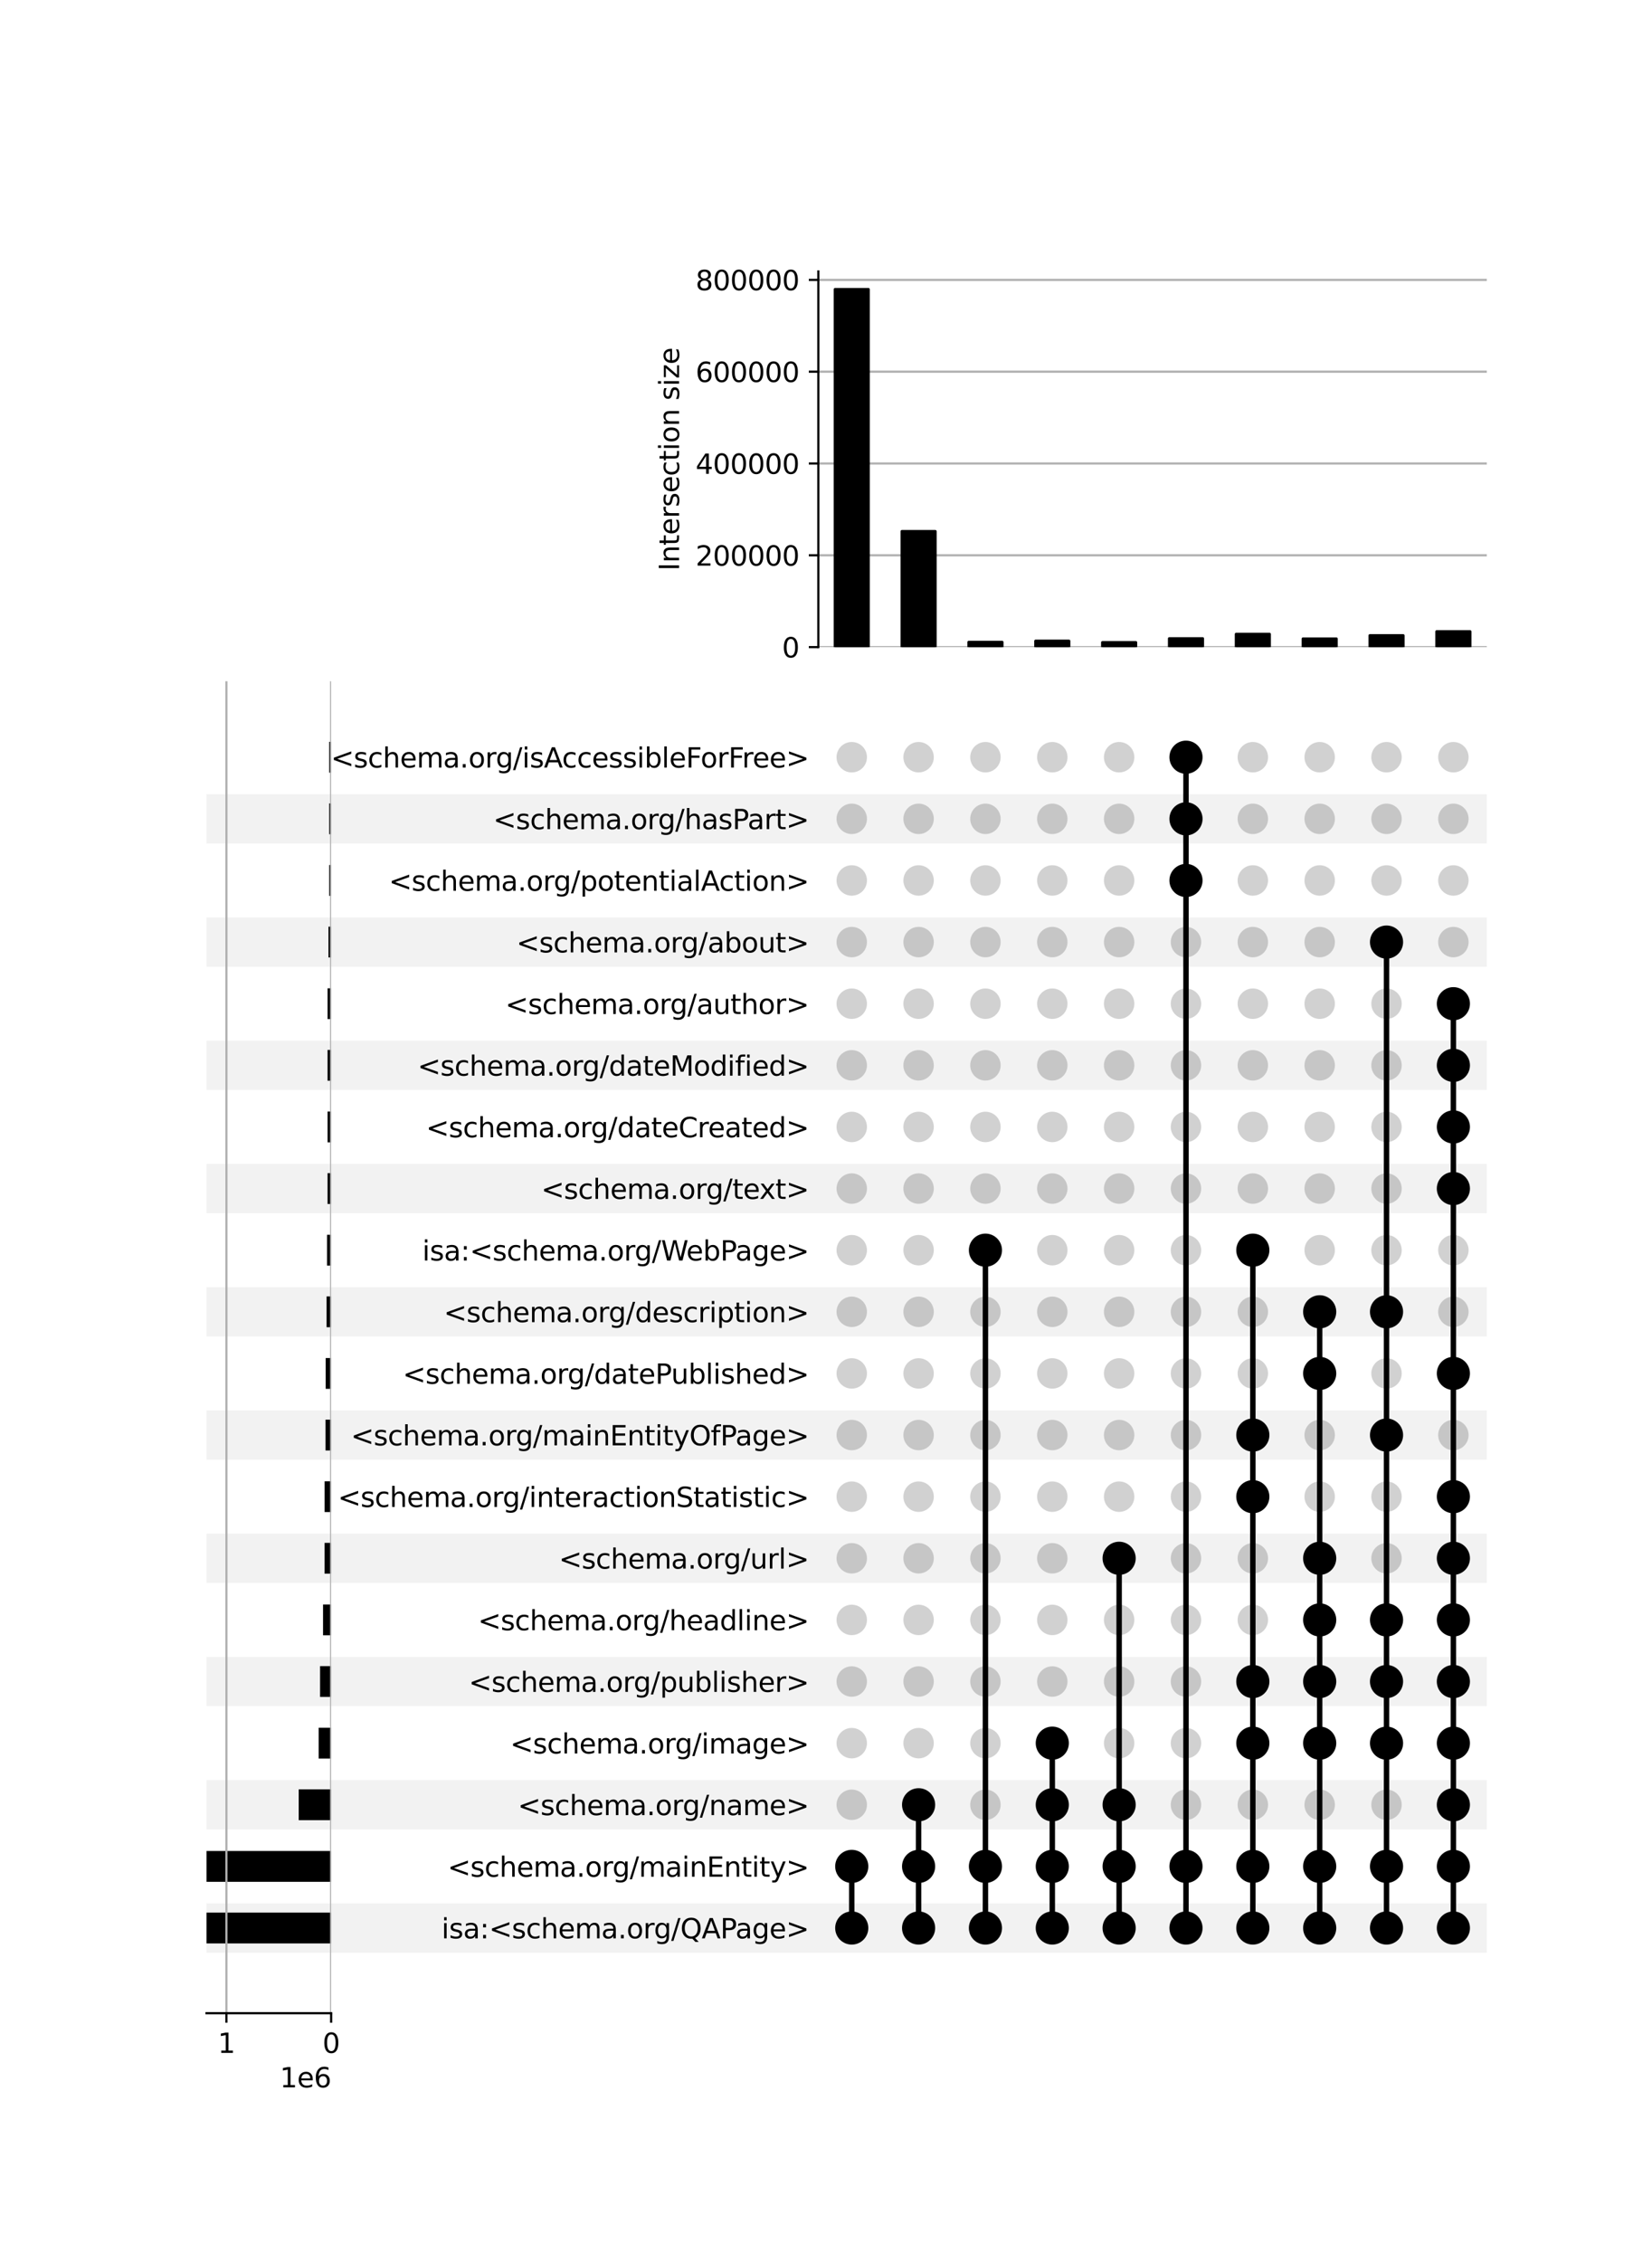 <?xml version="1.0" encoding="utf-8" standalone="no"?>
<!DOCTYPE svg PUBLIC "-//W3C//DTD SVG 1.1//EN"
  "http://www.w3.org/Graphics/SVG/1.1/DTD/svg11.dtd">
<svg xmlns:xlink="http://www.w3.org/1999/xlink" width="608pt" height="832pt" viewBox="0 0 608 832" xmlns="http://www.w3.org/2000/svg" version="1.1">
 <defs>
  <style type="text/css">*{stroke-linejoin: round; stroke-linecap: butt}</style>
 </defs>
 <g id="figure_1">
  <g id="patch_1">
   <path d="M 0 832 
L 608 832 
L 608 0 
L 0 0 
z
" style="fill: #ffffff"/>
  </g>
  <g id="axes_1">
   <g id="patch_2">
    <path d="M 76 718.212 
L 547.2 718.212 
L 547.2 700.08 
L 76 700.08 
z
" clip-path="url(#p2e471c0c0c)" style="fill-opacity: 0.051"/>
   </g>
   <g id="patch_3">
    <path d="M 76 672.882 
L 547.2 672.882 
L 547.2 654.75 
L 76 654.75 
z
" clip-path="url(#p2e471c0c0c)" style="fill-opacity: 0.051"/>
   </g>
   <g id="patch_4">
    <path d="M 76 627.552 
L 547.2 627.552 
L 547.2 609.42 
L 76 609.42 
z
" clip-path="url(#p2e471c0c0c)" style="fill-opacity: 0.051"/>
   </g>
   <g id="patch_5">
    <path d="M 76 582.223 
L 547.2 582.223 
L 547.2 564.091 
L 76 564.091 
z
" clip-path="url(#p2e471c0c0c)" style="fill-opacity: 0.051"/>
   </g>
   <g id="patch_6">
    <path d="M 76 536.893 
L 547.2 536.893 
L 547.2 518.761 
L 76 518.761 
z
" clip-path="url(#p2e471c0c0c)" style="fill-opacity: 0.051"/>
   </g>
   <g id="patch_7">
    <path d="M 76 491.563 
L 547.2 491.563 
L 547.2 473.431 
L 76 473.431 
z
" clip-path="url(#p2e471c0c0c)" style="fill-opacity: 0.051"/>
   </g>
   <g id="patch_8">
    <path d="M 76 446.233 
L 547.2 446.233 
L 547.2 428.101 
L 76 428.101 
z
" clip-path="url(#p2e471c0c0c)" style="fill-opacity: 0.051"/>
   </g>
   <g id="patch_9">
    <path d="M 76 400.904 
L 547.2 400.904 
L 547.2 382.772 
L 76 382.772 
z
" clip-path="url(#p2e471c0c0c)" style="fill-opacity: 0.051"/>
   </g>
   <g id="patch_10">
    <path d="M 76 355.574 
L 547.2 355.574 
L 547.2 337.442 
L 76 337.442 
z
" clip-path="url(#p2e471c0c0c)" style="fill-opacity: 0.051"/>
   </g>
   <g id="patch_11">
    <path d="M 76 310.244 
L 547.2 310.244 
L 547.2 292.112 
L 76 292.112 
z
" clip-path="url(#p2e471c0c0c)" style="fill-opacity: 0.051"/>
   </g>
   <g id="matplotlib.axis_1"/>
   <g id="matplotlib.axis_2">
    <g id="ytick_1"/>
    <g id="ytick_2"/>
    <g id="ytick_3"/>
    <g id="ytick_4"/>
    <g id="ytick_5"/>
    <g id="ytick_6"/>
    <g id="ytick_7"/>
    <g id="ytick_8"/>
    <g id="ytick_9"/>
    <g id="ytick_10"/>
    <g id="ytick_11"/>
    <g id="ytick_12"/>
    <g id="ytick_13"/>
    <g id="ytick_14"/>
    <g id="ytick_15"/>
    <g id="ytick_16"/>
    <g id="ytick_17"/>
    <g id="ytick_18"/>
    <g id="ytick_19"/>
    <g id="ytick_20"/>
   </g>
  </g>
  <g id="axes_2">
   <g id="matplotlib.axis_3">
    <g id="ytick_21">
     <g id="line2d_1"/>
     <g id="text_1">
      <!-- isa:&lt;schema.org/QAPage&gt; -->
      <g transform="translate(162.492 712.945) scale(0.1 -0.1)">
       <defs>
        <path id="DejaVuSans-69" d="M 603 3500 
L 1178 3500 
L 1178 0 
L 603 0 
L 603 3500 
z
M 603 4863 
L 1178 4863 
L 1178 4134 
L 603 4134 
L 603 4863 
z
" transform="scale(0.016)"/>
        <path id="DejaVuSans-73" d="M 2834 3397 
L 2834 2853 
Q 2591 2978 2328 3040 
Q 2066 3103 1784 3103 
Q 1356 3103 1142 2972 
Q 928 2841 928 2578 
Q 928 2378 1081 2264 
Q 1234 2150 1697 2047 
L 1894 2003 
Q 2506 1872 2764 1633 
Q 3022 1394 3022 966 
Q 3022 478 2636 193 
Q 2250 -91 1575 -91 
Q 1294 -91 989 -36 
Q 684 19 347 128 
L 347 722 
Q 666 556 975 473 
Q 1284 391 1588 391 
Q 1994 391 2212 530 
Q 2431 669 2431 922 
Q 2431 1156 2273 1281 
Q 2116 1406 1581 1522 
L 1381 1569 
Q 847 1681 609 1914 
Q 372 2147 372 2553 
Q 372 3047 722 3315 
Q 1072 3584 1716 3584 
Q 2034 3584 2315 3537 
Q 2597 3491 2834 3397 
z
" transform="scale(0.016)"/>
        <path id="DejaVuSans-61" d="M 2194 1759 
Q 1497 1759 1228 1600 
Q 959 1441 959 1056 
Q 959 750 1161 570 
Q 1363 391 1709 391 
Q 2188 391 2477 730 
Q 2766 1069 2766 1631 
L 2766 1759 
L 2194 1759 
z
M 3341 1997 
L 3341 0 
L 2766 0 
L 2766 531 
Q 2569 213 2275 61 
Q 1981 -91 1556 -91 
Q 1019 -91 701 211 
Q 384 513 384 1019 
Q 384 1609 779 1909 
Q 1175 2209 1959 2209 
L 2766 2209 
L 2766 2266 
Q 2766 2663 2505 2880 
Q 2244 3097 1772 3097 
Q 1472 3097 1187 3025 
Q 903 2953 641 2809 
L 641 3341 
Q 956 3463 1253 3523 
Q 1550 3584 1831 3584 
Q 2591 3584 2966 3190 
Q 3341 2797 3341 1997 
z
" transform="scale(0.016)"/>
        <path id="DejaVuSans-3a" d="M 750 794 
L 1409 794 
L 1409 0 
L 750 0 
L 750 794 
z
M 750 3309 
L 1409 3309 
L 1409 2516 
L 750 2516 
L 750 3309 
z
" transform="scale(0.016)"/>
        <path id="DejaVuSans-3c" d="M 4684 3150 
L 1459 2003 
L 4684 863 
L 4684 294 
L 678 1747 
L 678 2266 
L 4684 3719 
L 4684 3150 
z
" transform="scale(0.016)"/>
        <path id="DejaVuSans-63" d="M 3122 3366 
L 3122 2828 
Q 2878 2963 2633 3030 
Q 2388 3097 2138 3097 
Q 1578 3097 1268 2742 
Q 959 2388 959 1747 
Q 959 1106 1268 751 
Q 1578 397 2138 397 
Q 2388 397 2633 464 
Q 2878 531 3122 666 
L 3122 134 
Q 2881 22 2623 -34 
Q 2366 -91 2075 -91 
Q 1284 -91 818 406 
Q 353 903 353 1747 
Q 353 2603 823 3093 
Q 1294 3584 2113 3584 
Q 2378 3584 2631 3529 
Q 2884 3475 3122 3366 
z
" transform="scale(0.016)"/>
        <path id="DejaVuSans-68" d="M 3513 2113 
L 3513 0 
L 2938 0 
L 2938 2094 
Q 2938 2591 2744 2837 
Q 2550 3084 2163 3084 
Q 1697 3084 1428 2787 
Q 1159 2491 1159 1978 
L 1159 0 
L 581 0 
L 581 4863 
L 1159 4863 
L 1159 2956 
Q 1366 3272 1645 3428 
Q 1925 3584 2291 3584 
Q 2894 3584 3203 3211 
Q 3513 2838 3513 2113 
z
" transform="scale(0.016)"/>
        <path id="DejaVuSans-65" d="M 3597 1894 
L 3597 1613 
L 953 1613 
Q 991 1019 1311 708 
Q 1631 397 2203 397 
Q 2534 397 2845 478 
Q 3156 559 3463 722 
L 3463 178 
Q 3153 47 2828 -22 
Q 2503 -91 2169 -91 
Q 1331 -91 842 396 
Q 353 884 353 1716 
Q 353 2575 817 3079 
Q 1281 3584 2069 3584 
Q 2775 3584 3186 3129 
Q 3597 2675 3597 1894 
z
M 3022 2063 
Q 3016 2534 2758 2815 
Q 2500 3097 2075 3097 
Q 1594 3097 1305 2825 
Q 1016 2553 972 2059 
L 3022 2063 
z
" transform="scale(0.016)"/>
        <path id="DejaVuSans-6d" d="M 3328 2828 
Q 3544 3216 3844 3400 
Q 4144 3584 4550 3584 
Q 5097 3584 5394 3201 
Q 5691 2819 5691 2113 
L 5691 0 
L 5113 0 
L 5113 2094 
Q 5113 2597 4934 2840 
Q 4756 3084 4391 3084 
Q 3944 3084 3684 2787 
Q 3425 2491 3425 1978 
L 3425 0 
L 2847 0 
L 2847 2094 
Q 2847 2600 2669 2842 
Q 2491 3084 2119 3084 
Q 1678 3084 1418 2786 
Q 1159 2488 1159 1978 
L 1159 0 
L 581 0 
L 581 3500 
L 1159 3500 
L 1159 2956 
Q 1356 3278 1631 3431 
Q 1906 3584 2284 3584 
Q 2666 3584 2933 3390 
Q 3200 3197 3328 2828 
z
" transform="scale(0.016)"/>
        <path id="DejaVuSans-2e" d="M 684 794 
L 1344 794 
L 1344 0 
L 684 0 
L 684 794 
z
" transform="scale(0.016)"/>
        <path id="DejaVuSans-6f" d="M 1959 3097 
Q 1497 3097 1228 2736 
Q 959 2375 959 1747 
Q 959 1119 1226 758 
Q 1494 397 1959 397 
Q 2419 397 2687 759 
Q 2956 1122 2956 1747 
Q 2956 2369 2687 2733 
Q 2419 3097 1959 3097 
z
M 1959 3584 
Q 2709 3584 3137 3096 
Q 3566 2609 3566 1747 
Q 3566 888 3137 398 
Q 2709 -91 1959 -91 
Q 1206 -91 779 398 
Q 353 888 353 1747 
Q 353 2609 779 3096 
Q 1206 3584 1959 3584 
z
" transform="scale(0.016)"/>
        <path id="DejaVuSans-72" d="M 2631 2963 
Q 2534 3019 2420 3045 
Q 2306 3072 2169 3072 
Q 1681 3072 1420 2755 
Q 1159 2438 1159 1844 
L 1159 0 
L 581 0 
L 581 3500 
L 1159 3500 
L 1159 2956 
Q 1341 3275 1631 3429 
Q 1922 3584 2338 3584 
Q 2397 3584 2469 3576 
Q 2541 3569 2628 3553 
L 2631 2963 
z
" transform="scale(0.016)"/>
        <path id="DejaVuSans-67" d="M 2906 1791 
Q 2906 2416 2648 2759 
Q 2391 3103 1925 3103 
Q 1463 3103 1205 2759 
Q 947 2416 947 1791 
Q 947 1169 1205 825 
Q 1463 481 1925 481 
Q 2391 481 2648 825 
Q 2906 1169 2906 1791 
z
M 3481 434 
Q 3481 -459 3084 -895 
Q 2688 -1331 1869 -1331 
Q 1566 -1331 1297 -1286 
Q 1028 -1241 775 -1147 
L 775 -588 
Q 1028 -725 1275 -790 
Q 1522 -856 1778 -856 
Q 2344 -856 2625 -561 
Q 2906 -266 2906 331 
L 2906 616 
Q 2728 306 2450 153 
Q 2172 0 1784 0 
Q 1141 0 747 490 
Q 353 981 353 1791 
Q 353 2603 747 3093 
Q 1141 3584 1784 3584 
Q 2172 3584 2450 3431 
Q 2728 3278 2906 2969 
L 2906 3500 
L 3481 3500 
L 3481 434 
z
" transform="scale(0.016)"/>
        <path id="DejaVuSans-2f" d="M 1625 4666 
L 2156 4666 
L 531 -594 
L 0 -594 
L 1625 4666 
z
" transform="scale(0.016)"/>
        <path id="DejaVuSans-51" d="M 2522 4238 
Q 1834 4238 1429 3725 
Q 1025 3213 1025 2328 
Q 1025 1447 1429 934 
Q 1834 422 2522 422 
Q 3209 422 3611 934 
Q 4013 1447 4013 2328 
Q 4013 3213 3611 3725 
Q 3209 4238 2522 4238 
z
M 3406 84 
L 4238 -825 
L 3475 -825 
L 2784 -78 
Q 2681 -84 2626 -87 
Q 2572 -91 2522 -91 
Q 1538 -91 948 567 
Q 359 1225 359 2328 
Q 359 3434 948 4092 
Q 1538 4750 2522 4750 
Q 3503 4750 4090 4092 
Q 4678 3434 4678 2328 
Q 4678 1516 4351 937 
Q 4025 359 3406 84 
z
" transform="scale(0.016)"/>
        <path id="DejaVuSans-41" d="M 2188 4044 
L 1331 1722 
L 3047 1722 
L 2188 4044 
z
M 1831 4666 
L 2547 4666 
L 4325 0 
L 3669 0 
L 3244 1197 
L 1141 1197 
L 716 0 
L 50 0 
L 1831 4666 
z
" transform="scale(0.016)"/>
        <path id="DejaVuSans-50" d="M 1259 4147 
L 1259 2394 
L 2053 2394 
Q 2494 2394 2734 2622 
Q 2975 2850 2975 3272 
Q 2975 3691 2734 3919 
Q 2494 4147 2053 4147 
L 1259 4147 
z
M 628 4666 
L 2053 4666 
Q 2838 4666 3239 4311 
Q 3641 3956 3641 3272 
Q 3641 2581 3239 2228 
Q 2838 1875 2053 1875 
L 1259 1875 
L 1259 0 
L 628 0 
L 628 4666 
z
" transform="scale(0.016)"/>
        <path id="DejaVuSans-3e" d="M 678 3150 
L 678 3719 
L 4684 2266 
L 4684 1747 
L 678 294 
L 678 863 
L 3897 2003 
L 678 3150 
z
" transform="scale(0.016)"/>
       </defs>
       <use xlink:href="#DejaVuSans-69"/>
       <use xlink:href="#DejaVuSans-73" x="27.783"/>
       <use xlink:href="#DejaVuSans-61" x="79.883"/>
       <use xlink:href="#DejaVuSans-3a" x="141.162"/>
       <use xlink:href="#DejaVuSans-3c" x="174.854"/>
       <use xlink:href="#DejaVuSans-73" x="258.643"/>
       <use xlink:href="#DejaVuSans-63" x="310.742"/>
       <use xlink:href="#DejaVuSans-68" x="365.723"/>
       <use xlink:href="#DejaVuSans-65" x="429.102"/>
       <use xlink:href="#DejaVuSans-6d" x="490.625"/>
       <use xlink:href="#DejaVuSans-61" x="588.037"/>
       <use xlink:href="#DejaVuSans-2e" x="649.316"/>
       <use xlink:href="#DejaVuSans-6f" x="681.104"/>
       <use xlink:href="#DejaVuSans-72" x="742.285"/>
       <use xlink:href="#DejaVuSans-67" x="781.648"/>
       <use xlink:href="#DejaVuSans-2f" x="845.125"/>
       <use xlink:href="#DejaVuSans-51" x="878.816"/>
       <use xlink:href="#DejaVuSans-41" x="957.527"/>
       <use xlink:href="#DejaVuSans-50" x="1025.936"/>
       <use xlink:href="#DejaVuSans-61" x="1081.738"/>
       <use xlink:href="#DejaVuSans-67" x="1143.018"/>
       <use xlink:href="#DejaVuSans-65" x="1206.494"/>
       <use xlink:href="#DejaVuSans-3e" x="1268.018"/>
      </g>
     </g>
    </g>
    <g id="ytick_22">
     <g id="line2d_2"/>
     <g id="text_2">
      <!-- &lt;schema.org/mainEntity&gt; -->
      <g transform="translate(164.721 690.28) scale(0.1 -0.1)">
       <defs>
        <path id="DejaVuSans-6e" d="M 3513 2113 
L 3513 0 
L 2938 0 
L 2938 2094 
Q 2938 2591 2744 2837 
Q 2550 3084 2163 3084 
Q 1697 3084 1428 2787 
Q 1159 2491 1159 1978 
L 1159 0 
L 581 0 
L 581 3500 
L 1159 3500 
L 1159 2956 
Q 1366 3272 1645 3428 
Q 1925 3584 2291 3584 
Q 2894 3584 3203 3211 
Q 3513 2838 3513 2113 
z
" transform="scale(0.016)"/>
        <path id="DejaVuSans-45" d="M 628 4666 
L 3578 4666 
L 3578 4134 
L 1259 4134 
L 1259 2753 
L 3481 2753 
L 3481 2222 
L 1259 2222 
L 1259 531 
L 3634 531 
L 3634 0 
L 628 0 
L 628 4666 
z
" transform="scale(0.016)"/>
        <path id="DejaVuSans-74" d="M 1172 4494 
L 1172 3500 
L 2356 3500 
L 2356 3053 
L 1172 3053 
L 1172 1153 
Q 1172 725 1289 603 
Q 1406 481 1766 481 
L 2356 481 
L 2356 0 
L 1766 0 
Q 1100 0 847 248 
Q 594 497 594 1153 
L 594 3053 
L 172 3053 
L 172 3500 
L 594 3500 
L 594 4494 
L 1172 4494 
z
" transform="scale(0.016)"/>
        <path id="DejaVuSans-79" d="M 2059 -325 
Q 1816 -950 1584 -1140 
Q 1353 -1331 966 -1331 
L 506 -1331 
L 506 -850 
L 844 -850 
Q 1081 -850 1212 -737 
Q 1344 -625 1503 -206 
L 1606 56 
L 191 3500 
L 800 3500 
L 1894 763 
L 2988 3500 
L 3597 3500 
L 2059 -325 
z
" transform="scale(0.016)"/>
       </defs>
       <use xlink:href="#DejaVuSans-3c"/>
       <use xlink:href="#DejaVuSans-73" x="83.789"/>
       <use xlink:href="#DejaVuSans-63" x="135.889"/>
       <use xlink:href="#DejaVuSans-68" x="190.869"/>
       <use xlink:href="#DejaVuSans-65" x="254.248"/>
       <use xlink:href="#DejaVuSans-6d" x="315.771"/>
       <use xlink:href="#DejaVuSans-61" x="413.184"/>
       <use xlink:href="#DejaVuSans-2e" x="474.463"/>
       <use xlink:href="#DejaVuSans-6f" x="506.25"/>
       <use xlink:href="#DejaVuSans-72" x="567.432"/>
       <use xlink:href="#DejaVuSans-67" x="606.795"/>
       <use xlink:href="#DejaVuSans-2f" x="670.271"/>
       <use xlink:href="#DejaVuSans-6d" x="703.963"/>
       <use xlink:href="#DejaVuSans-61" x="801.375"/>
       <use xlink:href="#DejaVuSans-69" x="862.654"/>
       <use xlink:href="#DejaVuSans-6e" x="890.438"/>
       <use xlink:href="#DejaVuSans-45" x="953.816"/>
       <use xlink:href="#DejaVuSans-6e" x="1017"/>
       <use xlink:href="#DejaVuSans-74" x="1080.379"/>
       <use xlink:href="#DejaVuSans-69" x="1119.588"/>
       <use xlink:href="#DejaVuSans-74" x="1147.371"/>
       <use xlink:href="#DejaVuSans-79" x="1186.58"/>
       <use xlink:href="#DejaVuSans-3e" x="1245.76"/>
      </g>
     </g>
    </g>
    <g id="ytick_23">
     <g id="line2d_3"/>
     <g id="text_3">
      <!-- &lt;schema.org/name&gt; -->
      <g transform="translate(190.539 667.615) scale(0.1 -0.1)">
       <use xlink:href="#DejaVuSans-3c"/>
       <use xlink:href="#DejaVuSans-73" x="83.789"/>
       <use xlink:href="#DejaVuSans-63" x="135.889"/>
       <use xlink:href="#DejaVuSans-68" x="190.869"/>
       <use xlink:href="#DejaVuSans-65" x="254.248"/>
       <use xlink:href="#DejaVuSans-6d" x="315.771"/>
       <use xlink:href="#DejaVuSans-61" x="413.184"/>
       <use xlink:href="#DejaVuSans-2e" x="474.463"/>
       <use xlink:href="#DejaVuSans-6f" x="506.25"/>
       <use xlink:href="#DejaVuSans-72" x="567.432"/>
       <use xlink:href="#DejaVuSans-67" x="606.795"/>
       <use xlink:href="#DejaVuSans-2f" x="670.271"/>
       <use xlink:href="#DejaVuSans-6e" x="703.963"/>
       <use xlink:href="#DejaVuSans-61" x="767.342"/>
       <use xlink:href="#DejaVuSans-6d" x="828.621"/>
       <use xlink:href="#DejaVuSans-65" x="926.033"/>
       <use xlink:href="#DejaVuSans-3e" x="987.557"/>
      </g>
     </g>
    </g>
    <g id="ytick_24">
     <g id="line2d_4"/>
     <g id="text_4">
      <!-- &lt;schema.org/image&gt; -->
      <g transform="translate(187.75 644.95) scale(0.1 -0.1)">
       <use xlink:href="#DejaVuSans-3c"/>
       <use xlink:href="#DejaVuSans-73" x="83.789"/>
       <use xlink:href="#DejaVuSans-63" x="135.889"/>
       <use xlink:href="#DejaVuSans-68" x="190.869"/>
       <use xlink:href="#DejaVuSans-65" x="254.248"/>
       <use xlink:href="#DejaVuSans-6d" x="315.771"/>
       <use xlink:href="#DejaVuSans-61" x="413.184"/>
       <use xlink:href="#DejaVuSans-2e" x="474.463"/>
       <use xlink:href="#DejaVuSans-6f" x="506.25"/>
       <use xlink:href="#DejaVuSans-72" x="567.432"/>
       <use xlink:href="#DejaVuSans-67" x="606.795"/>
       <use xlink:href="#DejaVuSans-2f" x="670.271"/>
       <use xlink:href="#DejaVuSans-69" x="703.963"/>
       <use xlink:href="#DejaVuSans-6d" x="731.746"/>
       <use xlink:href="#DejaVuSans-61" x="829.158"/>
       <use xlink:href="#DejaVuSans-67" x="890.438"/>
       <use xlink:href="#DejaVuSans-65" x="953.914"/>
       <use xlink:href="#DejaVuSans-3e" x="1015.438"/>
      </g>
     </g>
    </g>
    <g id="ytick_25">
     <g id="line2d_5"/>
     <g id="text_5">
      <!-- &lt;schema.org/publisher&gt; -->
      <g transform="translate(172.497 622.286) scale(0.1 -0.1)">
       <defs>
        <path id="DejaVuSans-70" d="M 1159 525 
L 1159 -1331 
L 581 -1331 
L 581 3500 
L 1159 3500 
L 1159 2969 
Q 1341 3281 1617 3432 
Q 1894 3584 2278 3584 
Q 2916 3584 3314 3078 
Q 3713 2572 3713 1747 
Q 3713 922 3314 415 
Q 2916 -91 2278 -91 
Q 1894 -91 1617 61 
Q 1341 213 1159 525 
z
M 3116 1747 
Q 3116 2381 2855 2742 
Q 2594 3103 2138 3103 
Q 1681 3103 1420 2742 
Q 1159 2381 1159 1747 
Q 1159 1113 1420 752 
Q 1681 391 2138 391 
Q 2594 391 2855 752 
Q 3116 1113 3116 1747 
z
" transform="scale(0.016)"/>
        <path id="DejaVuSans-75" d="M 544 1381 
L 544 3500 
L 1119 3500 
L 1119 1403 
Q 1119 906 1312 657 
Q 1506 409 1894 409 
Q 2359 409 2629 706 
Q 2900 1003 2900 1516 
L 2900 3500 
L 3475 3500 
L 3475 0 
L 2900 0 
L 2900 538 
Q 2691 219 2414 64 
Q 2138 -91 1772 -91 
Q 1169 -91 856 284 
Q 544 659 544 1381 
z
M 1991 3584 
L 1991 3584 
z
" transform="scale(0.016)"/>
        <path id="DejaVuSans-62" d="M 3116 1747 
Q 3116 2381 2855 2742 
Q 2594 3103 2138 3103 
Q 1681 3103 1420 2742 
Q 1159 2381 1159 1747 
Q 1159 1113 1420 752 
Q 1681 391 2138 391 
Q 2594 391 2855 752 
Q 3116 1113 3116 1747 
z
M 1159 2969 
Q 1341 3281 1617 3432 
Q 1894 3584 2278 3584 
Q 2916 3584 3314 3078 
Q 3713 2572 3713 1747 
Q 3713 922 3314 415 
Q 2916 -91 2278 -91 
Q 1894 -91 1617 61 
Q 1341 213 1159 525 
L 1159 0 
L 581 0 
L 581 4863 
L 1159 4863 
L 1159 2969 
z
" transform="scale(0.016)"/>
        <path id="DejaVuSans-6c" d="M 603 4863 
L 1178 4863 
L 1178 0 
L 603 0 
L 603 4863 
z
" transform="scale(0.016)"/>
       </defs>
       <use xlink:href="#DejaVuSans-3c"/>
       <use xlink:href="#DejaVuSans-73" x="83.789"/>
       <use xlink:href="#DejaVuSans-63" x="135.889"/>
       <use xlink:href="#DejaVuSans-68" x="190.869"/>
       <use xlink:href="#DejaVuSans-65" x="254.248"/>
       <use xlink:href="#DejaVuSans-6d" x="315.771"/>
       <use xlink:href="#DejaVuSans-61" x="413.184"/>
       <use xlink:href="#DejaVuSans-2e" x="474.463"/>
       <use xlink:href="#DejaVuSans-6f" x="506.25"/>
       <use xlink:href="#DejaVuSans-72" x="567.432"/>
       <use xlink:href="#DejaVuSans-67" x="606.795"/>
       <use xlink:href="#DejaVuSans-2f" x="670.271"/>
       <use xlink:href="#DejaVuSans-70" x="703.963"/>
       <use xlink:href="#DejaVuSans-75" x="767.439"/>
       <use xlink:href="#DejaVuSans-62" x="830.818"/>
       <use xlink:href="#DejaVuSans-6c" x="894.295"/>
       <use xlink:href="#DejaVuSans-69" x="922.078"/>
       <use xlink:href="#DejaVuSans-73" x="949.861"/>
       <use xlink:href="#DejaVuSans-68" x="1001.961"/>
       <use xlink:href="#DejaVuSans-65" x="1065.34"/>
       <use xlink:href="#DejaVuSans-72" x="1126.863"/>
       <use xlink:href="#DejaVuSans-3e" x="1167.977"/>
      </g>
     </g>
    </g>
    <g id="ytick_26">
     <g id="line2d_6"/>
     <g id="text_6">
      <!-- &lt;schema.org/headline&gt; -->
      <g transform="translate(175.885 599.621) scale(0.1 -0.1)">
       <defs>
        <path id="DejaVuSans-64" d="M 2906 2969 
L 2906 4863 
L 3481 4863 
L 3481 0 
L 2906 0 
L 2906 525 
Q 2725 213 2448 61 
Q 2172 -91 1784 -91 
Q 1150 -91 751 415 
Q 353 922 353 1747 
Q 353 2572 751 3078 
Q 1150 3584 1784 3584 
Q 2172 3584 2448 3432 
Q 2725 3281 2906 2969 
z
M 947 1747 
Q 947 1113 1208 752 
Q 1469 391 1925 391 
Q 2381 391 2643 752 
Q 2906 1113 2906 1747 
Q 2906 2381 2643 2742 
Q 2381 3103 1925 3103 
Q 1469 3103 1208 2742 
Q 947 2381 947 1747 
z
" transform="scale(0.016)"/>
       </defs>
       <use xlink:href="#DejaVuSans-3c"/>
       <use xlink:href="#DejaVuSans-73" x="83.789"/>
       <use xlink:href="#DejaVuSans-63" x="135.889"/>
       <use xlink:href="#DejaVuSans-68" x="190.869"/>
       <use xlink:href="#DejaVuSans-65" x="254.248"/>
       <use xlink:href="#DejaVuSans-6d" x="315.771"/>
       <use xlink:href="#DejaVuSans-61" x="413.184"/>
       <use xlink:href="#DejaVuSans-2e" x="474.463"/>
       <use xlink:href="#DejaVuSans-6f" x="506.25"/>
       <use xlink:href="#DejaVuSans-72" x="567.432"/>
       <use xlink:href="#DejaVuSans-67" x="606.795"/>
       <use xlink:href="#DejaVuSans-2f" x="670.271"/>
       <use xlink:href="#DejaVuSans-68" x="703.963"/>
       <use xlink:href="#DejaVuSans-65" x="767.342"/>
       <use xlink:href="#DejaVuSans-61" x="828.865"/>
       <use xlink:href="#DejaVuSans-64" x="890.145"/>
       <use xlink:href="#DejaVuSans-6c" x="953.621"/>
       <use xlink:href="#DejaVuSans-69" x="981.404"/>
       <use xlink:href="#DejaVuSans-6e" x="1009.188"/>
       <use xlink:href="#DejaVuSans-65" x="1072.566"/>
       <use xlink:href="#DejaVuSans-3e" x="1134.09"/>
      </g>
     </g>
    </g>
    <g id="ytick_27">
     <g id="line2d_7"/>
     <g id="text_7">
      <!-- &lt;schema.org/url&gt; -->
      <g transform="translate(205.672 576.956) scale(0.1 -0.1)">
       <use xlink:href="#DejaVuSans-3c"/>
       <use xlink:href="#DejaVuSans-73" x="83.789"/>
       <use xlink:href="#DejaVuSans-63" x="135.889"/>
       <use xlink:href="#DejaVuSans-68" x="190.869"/>
       <use xlink:href="#DejaVuSans-65" x="254.248"/>
       <use xlink:href="#DejaVuSans-6d" x="315.771"/>
       <use xlink:href="#DejaVuSans-61" x="413.184"/>
       <use xlink:href="#DejaVuSans-2e" x="474.463"/>
       <use xlink:href="#DejaVuSans-6f" x="506.25"/>
       <use xlink:href="#DejaVuSans-72" x="567.432"/>
       <use xlink:href="#DejaVuSans-67" x="606.795"/>
       <use xlink:href="#DejaVuSans-2f" x="670.271"/>
       <use xlink:href="#DejaVuSans-75" x="703.963"/>
       <use xlink:href="#DejaVuSans-72" x="767.342"/>
       <use xlink:href="#DejaVuSans-6c" x="808.455"/>
       <use xlink:href="#DejaVuSans-3e" x="836.238"/>
      </g>
     </g>
    </g>
    <g id="ytick_28">
     <g id="line2d_8"/>
     <g id="text_8">
      <!-- &lt;schema.org/interactionStatistic&gt; -->
      <g transform="translate(124.316 554.291) scale(0.1 -0.1)">
       <defs>
        <path id="DejaVuSans-53" d="M 3425 4513 
L 3425 3897 
Q 3066 4069 2747 4153 
Q 2428 4238 2131 4238 
Q 1616 4238 1336 4038 
Q 1056 3838 1056 3469 
Q 1056 3159 1242 3001 
Q 1428 2844 1947 2747 
L 2328 2669 
Q 3034 2534 3370 2195 
Q 3706 1856 3706 1288 
Q 3706 609 3251 259 
Q 2797 -91 1919 -91 
Q 1588 -91 1214 -16 
Q 841 59 441 206 
L 441 856 
Q 825 641 1194 531 
Q 1563 422 1919 422 
Q 2459 422 2753 634 
Q 3047 847 3047 1241 
Q 3047 1584 2836 1778 
Q 2625 1972 2144 2069 
L 1759 2144 
Q 1053 2284 737 2584 
Q 422 2884 422 3419 
Q 422 4038 858 4394 
Q 1294 4750 2059 4750 
Q 2388 4750 2728 4690 
Q 3069 4631 3425 4513 
z
" transform="scale(0.016)"/>
       </defs>
       <use xlink:href="#DejaVuSans-3c"/>
       <use xlink:href="#DejaVuSans-73" x="83.789"/>
       <use xlink:href="#DejaVuSans-63" x="135.889"/>
       <use xlink:href="#DejaVuSans-68" x="190.869"/>
       <use xlink:href="#DejaVuSans-65" x="254.248"/>
       <use xlink:href="#DejaVuSans-6d" x="315.771"/>
       <use xlink:href="#DejaVuSans-61" x="413.184"/>
       <use xlink:href="#DejaVuSans-2e" x="474.463"/>
       <use xlink:href="#DejaVuSans-6f" x="506.25"/>
       <use xlink:href="#DejaVuSans-72" x="567.432"/>
       <use xlink:href="#DejaVuSans-67" x="606.795"/>
       <use xlink:href="#DejaVuSans-2f" x="670.271"/>
       <use xlink:href="#DejaVuSans-69" x="703.963"/>
       <use xlink:href="#DejaVuSans-6e" x="731.746"/>
       <use xlink:href="#DejaVuSans-74" x="795.125"/>
       <use xlink:href="#DejaVuSans-65" x="834.334"/>
       <use xlink:href="#DejaVuSans-72" x="895.857"/>
       <use xlink:href="#DejaVuSans-61" x="936.971"/>
       <use xlink:href="#DejaVuSans-63" x="998.25"/>
       <use xlink:href="#DejaVuSans-74" x="1053.23"/>
       <use xlink:href="#DejaVuSans-69" x="1092.439"/>
       <use xlink:href="#DejaVuSans-6f" x="1120.223"/>
       <use xlink:href="#DejaVuSans-6e" x="1181.404"/>
       <use xlink:href="#DejaVuSans-53" x="1244.783"/>
       <use xlink:href="#DejaVuSans-74" x="1308.26"/>
       <use xlink:href="#DejaVuSans-61" x="1347.469"/>
       <use xlink:href="#DejaVuSans-74" x="1408.748"/>
       <use xlink:href="#DejaVuSans-69" x="1447.957"/>
       <use xlink:href="#DejaVuSans-73" x="1475.74"/>
       <use xlink:href="#DejaVuSans-74" x="1527.84"/>
       <use xlink:href="#DejaVuSans-69" x="1567.049"/>
       <use xlink:href="#DejaVuSans-63" x="1594.832"/>
       <use xlink:href="#DejaVuSans-3e" x="1649.812"/>
      </g>
     </g>
    </g>
    <g id="ytick_29">
     <g id="line2d_9"/>
     <g id="text_9">
      <!-- &lt;schema.org/mainEntityOfPage&gt; -->
      <g transform="translate(129.119 531.626) scale(0.1 -0.1)">
       <defs>
        <path id="DejaVuSans-4f" d="M 2522 4238 
Q 1834 4238 1429 3725 
Q 1025 3213 1025 2328 
Q 1025 1447 1429 934 
Q 1834 422 2522 422 
Q 3209 422 3611 934 
Q 4013 1447 4013 2328 
Q 4013 3213 3611 3725 
Q 3209 4238 2522 4238 
z
M 2522 4750 
Q 3503 4750 4090 4092 
Q 4678 3434 4678 2328 
Q 4678 1225 4090 567 
Q 3503 -91 2522 -91 
Q 1538 -91 948 565 
Q 359 1222 359 2328 
Q 359 3434 948 4092 
Q 1538 4750 2522 4750 
z
" transform="scale(0.016)"/>
        <path id="DejaVuSans-66" d="M 2375 4863 
L 2375 4384 
L 1825 4384 
Q 1516 4384 1395 4259 
Q 1275 4134 1275 3809 
L 1275 3500 
L 2222 3500 
L 2222 3053 
L 1275 3053 
L 1275 0 
L 697 0 
L 697 3053 
L 147 3053 
L 147 3500 
L 697 3500 
L 697 3744 
Q 697 4328 969 4595 
Q 1241 4863 1831 4863 
L 2375 4863 
z
" transform="scale(0.016)"/>
       </defs>
       <use xlink:href="#DejaVuSans-3c"/>
       <use xlink:href="#DejaVuSans-73" x="83.789"/>
       <use xlink:href="#DejaVuSans-63" x="135.889"/>
       <use xlink:href="#DejaVuSans-68" x="190.869"/>
       <use xlink:href="#DejaVuSans-65" x="254.248"/>
       <use xlink:href="#DejaVuSans-6d" x="315.771"/>
       <use xlink:href="#DejaVuSans-61" x="413.184"/>
       <use xlink:href="#DejaVuSans-2e" x="474.463"/>
       <use xlink:href="#DejaVuSans-6f" x="506.25"/>
       <use xlink:href="#DejaVuSans-72" x="567.432"/>
       <use xlink:href="#DejaVuSans-67" x="606.795"/>
       <use xlink:href="#DejaVuSans-2f" x="670.271"/>
       <use xlink:href="#DejaVuSans-6d" x="703.963"/>
       <use xlink:href="#DejaVuSans-61" x="801.375"/>
       <use xlink:href="#DejaVuSans-69" x="862.654"/>
       <use xlink:href="#DejaVuSans-6e" x="890.438"/>
       <use xlink:href="#DejaVuSans-45" x="953.816"/>
       <use xlink:href="#DejaVuSans-6e" x="1017"/>
       <use xlink:href="#DejaVuSans-74" x="1080.379"/>
       <use xlink:href="#DejaVuSans-69" x="1119.588"/>
       <use xlink:href="#DejaVuSans-74" x="1147.371"/>
       <use xlink:href="#DejaVuSans-79" x="1186.58"/>
       <use xlink:href="#DejaVuSans-4f" x="1245.76"/>
       <use xlink:href="#DejaVuSans-66" x="1324.471"/>
       <use xlink:href="#DejaVuSans-50" x="1359.676"/>
       <use xlink:href="#DejaVuSans-61" x="1415.479"/>
       <use xlink:href="#DejaVuSans-67" x="1476.758"/>
       <use xlink:href="#DejaVuSans-65" x="1540.234"/>
       <use xlink:href="#DejaVuSans-3e" x="1601.758"/>
      </g>
     </g>
    </g>
    <g id="ytick_30">
     <g id="line2d_10"/>
     <g id="text_10">
      <!-- &lt;schema.org/datePublished&gt; -->
      <g transform="translate(148.203 508.961) scale(0.1 -0.1)">
       <use xlink:href="#DejaVuSans-3c"/>
       <use xlink:href="#DejaVuSans-73" x="83.789"/>
       <use xlink:href="#DejaVuSans-63" x="135.889"/>
       <use xlink:href="#DejaVuSans-68" x="190.869"/>
       <use xlink:href="#DejaVuSans-65" x="254.248"/>
       <use xlink:href="#DejaVuSans-6d" x="315.771"/>
       <use xlink:href="#DejaVuSans-61" x="413.184"/>
       <use xlink:href="#DejaVuSans-2e" x="474.463"/>
       <use xlink:href="#DejaVuSans-6f" x="506.25"/>
       <use xlink:href="#DejaVuSans-72" x="567.432"/>
       <use xlink:href="#DejaVuSans-67" x="606.795"/>
       <use xlink:href="#DejaVuSans-2f" x="670.271"/>
       <use xlink:href="#DejaVuSans-64" x="703.963"/>
       <use xlink:href="#DejaVuSans-61" x="767.439"/>
       <use xlink:href="#DejaVuSans-74" x="828.719"/>
       <use xlink:href="#DejaVuSans-65" x="867.928"/>
       <use xlink:href="#DejaVuSans-50" x="929.451"/>
       <use xlink:href="#DejaVuSans-75" x="988.004"/>
       <use xlink:href="#DejaVuSans-62" x="1051.383"/>
       <use xlink:href="#DejaVuSans-6c" x="1114.859"/>
       <use xlink:href="#DejaVuSans-69" x="1142.643"/>
       <use xlink:href="#DejaVuSans-73" x="1170.426"/>
       <use xlink:href="#DejaVuSans-68" x="1222.525"/>
       <use xlink:href="#DejaVuSans-65" x="1285.904"/>
       <use xlink:href="#DejaVuSans-64" x="1347.428"/>
       <use xlink:href="#DejaVuSans-3e" x="1410.904"/>
      </g>
     </g>
    </g>
    <g id="ytick_31">
     <g id="line2d_11"/>
     <g id="text_11">
      <!-- &lt;schema.org/description&gt; -->
      <g transform="translate(163.297 486.296) scale(0.1 -0.1)">
       <use xlink:href="#DejaVuSans-3c"/>
       <use xlink:href="#DejaVuSans-73" x="83.789"/>
       <use xlink:href="#DejaVuSans-63" x="135.889"/>
       <use xlink:href="#DejaVuSans-68" x="190.869"/>
       <use xlink:href="#DejaVuSans-65" x="254.248"/>
       <use xlink:href="#DejaVuSans-6d" x="315.771"/>
       <use xlink:href="#DejaVuSans-61" x="413.184"/>
       <use xlink:href="#DejaVuSans-2e" x="474.463"/>
       <use xlink:href="#DejaVuSans-6f" x="506.25"/>
       <use xlink:href="#DejaVuSans-72" x="567.432"/>
       <use xlink:href="#DejaVuSans-67" x="606.795"/>
       <use xlink:href="#DejaVuSans-2f" x="670.271"/>
       <use xlink:href="#DejaVuSans-64" x="703.963"/>
       <use xlink:href="#DejaVuSans-65" x="767.439"/>
       <use xlink:href="#DejaVuSans-73" x="828.963"/>
       <use xlink:href="#DejaVuSans-63" x="881.062"/>
       <use xlink:href="#DejaVuSans-72" x="936.043"/>
       <use xlink:href="#DejaVuSans-69" x="977.156"/>
       <use xlink:href="#DejaVuSans-70" x="1004.939"/>
       <use xlink:href="#DejaVuSans-74" x="1068.416"/>
       <use xlink:href="#DejaVuSans-69" x="1107.625"/>
       <use xlink:href="#DejaVuSans-6f" x="1135.408"/>
       <use xlink:href="#DejaVuSans-6e" x="1196.59"/>
       <use xlink:href="#DejaVuSans-3e" x="1259.969"/>
      </g>
     </g>
    </g>
    <g id="ytick_32">
     <g id="line2d_12"/>
     <g id="text_12">
      <!-- isa:&lt;schema.org/WebPage&gt; -->
      <g transform="translate(155.403 463.631) scale(0.1 -0.1)">
       <defs>
        <path id="DejaVuSans-57" d="M 213 4666 
L 850 4666 
L 1831 722 
L 2809 4666 
L 3519 4666 
L 4500 722 
L 5478 4666 
L 6119 4666 
L 4947 0 
L 4153 0 
L 3169 4050 
L 2175 0 
L 1381 0 
L 213 4666 
z
" transform="scale(0.016)"/>
       </defs>
       <use xlink:href="#DejaVuSans-69"/>
       <use xlink:href="#DejaVuSans-73" x="27.783"/>
       <use xlink:href="#DejaVuSans-61" x="79.883"/>
       <use xlink:href="#DejaVuSans-3a" x="141.162"/>
       <use xlink:href="#DejaVuSans-3c" x="174.854"/>
       <use xlink:href="#DejaVuSans-73" x="258.643"/>
       <use xlink:href="#DejaVuSans-63" x="310.742"/>
       <use xlink:href="#DejaVuSans-68" x="365.723"/>
       <use xlink:href="#DejaVuSans-65" x="429.102"/>
       <use xlink:href="#DejaVuSans-6d" x="490.625"/>
       <use xlink:href="#DejaVuSans-61" x="588.037"/>
       <use xlink:href="#DejaVuSans-2e" x="649.316"/>
       <use xlink:href="#DejaVuSans-6f" x="681.104"/>
       <use xlink:href="#DejaVuSans-72" x="742.285"/>
       <use xlink:href="#DejaVuSans-67" x="781.648"/>
       <use xlink:href="#DejaVuSans-2f" x="845.125"/>
       <use xlink:href="#DejaVuSans-57" x="878.816"/>
       <use xlink:href="#DejaVuSans-65" x="971.818"/>
       <use xlink:href="#DejaVuSans-62" x="1033.342"/>
       <use xlink:href="#DejaVuSans-50" x="1096.818"/>
       <use xlink:href="#DejaVuSans-61" x="1152.621"/>
       <use xlink:href="#DejaVuSans-67" x="1213.9"/>
       <use xlink:href="#DejaVuSans-65" x="1277.377"/>
       <use xlink:href="#DejaVuSans-3e" x="1338.9"/>
      </g>
     </g>
    </g>
    <g id="ytick_33">
     <g id="line2d_13"/>
     <g id="text_13">
      <!-- &lt;schema.org/text&gt; -->
      <g transform="translate(199.161 440.967) scale(0.1 -0.1)">
       <defs>
        <path id="DejaVuSans-78" d="M 3513 3500 
L 2247 1797 
L 3578 0 
L 2900 0 
L 1881 1375 
L 863 0 
L 184 0 
L 1544 1831 
L 300 3500 
L 978 3500 
L 1906 2253 
L 2834 3500 
L 3513 3500 
z
" transform="scale(0.016)"/>
       </defs>
       <use xlink:href="#DejaVuSans-3c"/>
       <use xlink:href="#DejaVuSans-73" x="83.789"/>
       <use xlink:href="#DejaVuSans-63" x="135.889"/>
       <use xlink:href="#DejaVuSans-68" x="190.869"/>
       <use xlink:href="#DejaVuSans-65" x="254.248"/>
       <use xlink:href="#DejaVuSans-6d" x="315.771"/>
       <use xlink:href="#DejaVuSans-61" x="413.184"/>
       <use xlink:href="#DejaVuSans-2e" x="474.463"/>
       <use xlink:href="#DejaVuSans-6f" x="506.25"/>
       <use xlink:href="#DejaVuSans-72" x="567.432"/>
       <use xlink:href="#DejaVuSans-67" x="606.795"/>
       <use xlink:href="#DejaVuSans-2f" x="670.271"/>
       <use xlink:href="#DejaVuSans-74" x="703.963"/>
       <use xlink:href="#DejaVuSans-65" x="743.172"/>
       <use xlink:href="#DejaVuSans-78" x="802.945"/>
       <use xlink:href="#DejaVuSans-74" x="862.125"/>
       <use xlink:href="#DejaVuSans-3e" x="901.334"/>
      </g>
     </g>
    </g>
    <g id="ytick_34">
     <g id="line2d_14"/>
     <g id="text_14">
      <!-- &lt;schema.org/dateCreated&gt; -->
      <g transform="translate(156.777 418.302) scale(0.1 -0.1)">
       <defs>
        <path id="DejaVuSans-43" d="M 4122 4306 
L 4122 3641 
Q 3803 3938 3442 4084 
Q 3081 4231 2675 4231 
Q 1875 4231 1450 3742 
Q 1025 3253 1025 2328 
Q 1025 1406 1450 917 
Q 1875 428 2675 428 
Q 3081 428 3442 575 
Q 3803 722 4122 1019 
L 4122 359 
Q 3791 134 3420 21 
Q 3050 -91 2638 -91 
Q 1578 -91 968 557 
Q 359 1206 359 2328 
Q 359 3453 968 4101 
Q 1578 4750 2638 4750 
Q 3056 4750 3426 4639 
Q 3797 4528 4122 4306 
z
" transform="scale(0.016)"/>
       </defs>
       <use xlink:href="#DejaVuSans-3c"/>
       <use xlink:href="#DejaVuSans-73" x="83.789"/>
       <use xlink:href="#DejaVuSans-63" x="135.889"/>
       <use xlink:href="#DejaVuSans-68" x="190.869"/>
       <use xlink:href="#DejaVuSans-65" x="254.248"/>
       <use xlink:href="#DejaVuSans-6d" x="315.771"/>
       <use xlink:href="#DejaVuSans-61" x="413.184"/>
       <use xlink:href="#DejaVuSans-2e" x="474.463"/>
       <use xlink:href="#DejaVuSans-6f" x="506.25"/>
       <use xlink:href="#DejaVuSans-72" x="567.432"/>
       <use xlink:href="#DejaVuSans-67" x="606.795"/>
       <use xlink:href="#DejaVuSans-2f" x="670.271"/>
       <use xlink:href="#DejaVuSans-64" x="703.963"/>
       <use xlink:href="#DejaVuSans-61" x="767.439"/>
       <use xlink:href="#DejaVuSans-74" x="828.719"/>
       <use xlink:href="#DejaVuSans-65" x="867.928"/>
       <use xlink:href="#DejaVuSans-43" x="929.451"/>
       <use xlink:href="#DejaVuSans-72" x="999.275"/>
       <use xlink:href="#DejaVuSans-65" x="1038.139"/>
       <use xlink:href="#DejaVuSans-61" x="1099.662"/>
       <use xlink:href="#DejaVuSans-74" x="1160.941"/>
       <use xlink:href="#DejaVuSans-65" x="1200.15"/>
       <use xlink:href="#DejaVuSans-64" x="1261.674"/>
       <use xlink:href="#DejaVuSans-3e" x="1325.15"/>
      </g>
     </g>
    </g>
    <g id="ytick_35">
     <g id="line2d_15"/>
     <g id="text_15">
      <!-- &lt;schema.org/dateModified&gt; -->
      <g transform="translate(153.675 395.637) scale(0.1 -0.1)">
       <defs>
        <path id="DejaVuSans-4d" d="M 628 4666 
L 1569 4666 
L 2759 1491 
L 3956 4666 
L 4897 4666 
L 4897 0 
L 4281 0 
L 4281 4097 
L 3078 897 
L 2444 897 
L 1241 4097 
L 1241 0 
L 628 0 
L 628 4666 
z
" transform="scale(0.016)"/>
       </defs>
       <use xlink:href="#DejaVuSans-3c"/>
       <use xlink:href="#DejaVuSans-73" x="83.789"/>
       <use xlink:href="#DejaVuSans-63" x="135.889"/>
       <use xlink:href="#DejaVuSans-68" x="190.869"/>
       <use xlink:href="#DejaVuSans-65" x="254.248"/>
       <use xlink:href="#DejaVuSans-6d" x="315.771"/>
       <use xlink:href="#DejaVuSans-61" x="413.184"/>
       <use xlink:href="#DejaVuSans-2e" x="474.463"/>
       <use xlink:href="#DejaVuSans-6f" x="506.25"/>
       <use xlink:href="#DejaVuSans-72" x="567.432"/>
       <use xlink:href="#DejaVuSans-67" x="606.795"/>
       <use xlink:href="#DejaVuSans-2f" x="670.271"/>
       <use xlink:href="#DejaVuSans-64" x="703.963"/>
       <use xlink:href="#DejaVuSans-61" x="767.439"/>
       <use xlink:href="#DejaVuSans-74" x="828.719"/>
       <use xlink:href="#DejaVuSans-65" x="867.928"/>
       <use xlink:href="#DejaVuSans-4d" x="929.451"/>
       <use xlink:href="#DejaVuSans-6f" x="1015.73"/>
       <use xlink:href="#DejaVuSans-64" x="1076.912"/>
       <use xlink:href="#DejaVuSans-69" x="1140.389"/>
       <use xlink:href="#DejaVuSans-66" x="1168.172"/>
       <use xlink:href="#DejaVuSans-69" x="1203.377"/>
       <use xlink:href="#DejaVuSans-65" x="1231.16"/>
       <use xlink:href="#DejaVuSans-64" x="1292.684"/>
       <use xlink:href="#DejaVuSans-3e" x="1356.16"/>
      </g>
     </g>
    </g>
    <g id="ytick_36">
     <g id="line2d_16"/>
     <g id="text_16">
      <!-- &lt;schema.org/author&gt; -->
      <g transform="translate(185.946 372.972) scale(0.1 -0.1)">
       <use xlink:href="#DejaVuSans-3c"/>
       <use xlink:href="#DejaVuSans-73" x="83.789"/>
       <use xlink:href="#DejaVuSans-63" x="135.889"/>
       <use xlink:href="#DejaVuSans-68" x="190.869"/>
       <use xlink:href="#DejaVuSans-65" x="254.248"/>
       <use xlink:href="#DejaVuSans-6d" x="315.771"/>
       <use xlink:href="#DejaVuSans-61" x="413.184"/>
       <use xlink:href="#DejaVuSans-2e" x="474.463"/>
       <use xlink:href="#DejaVuSans-6f" x="506.25"/>
       <use xlink:href="#DejaVuSans-72" x="567.432"/>
       <use xlink:href="#DejaVuSans-67" x="606.795"/>
       <use xlink:href="#DejaVuSans-2f" x="670.271"/>
       <use xlink:href="#DejaVuSans-61" x="703.963"/>
       <use xlink:href="#DejaVuSans-75" x="765.242"/>
       <use xlink:href="#DejaVuSans-74" x="828.621"/>
       <use xlink:href="#DejaVuSans-68" x="867.83"/>
       <use xlink:href="#DejaVuSans-6f" x="931.209"/>
       <use xlink:href="#DejaVuSans-72" x="992.391"/>
       <use xlink:href="#DejaVuSans-3e" x="1033.504"/>
      </g>
     </g>
    </g>
    <g id="ytick_37">
     <g id="line2d_17"/>
     <g id="text_17">
      <!-- &lt;schema.org/about&gt; -->
      <g transform="translate(190.046 350.307) scale(0.1 -0.1)">
       <use xlink:href="#DejaVuSans-3c"/>
       <use xlink:href="#DejaVuSans-73" x="83.789"/>
       <use xlink:href="#DejaVuSans-63" x="135.889"/>
       <use xlink:href="#DejaVuSans-68" x="190.869"/>
       <use xlink:href="#DejaVuSans-65" x="254.248"/>
       <use xlink:href="#DejaVuSans-6d" x="315.771"/>
       <use xlink:href="#DejaVuSans-61" x="413.184"/>
       <use xlink:href="#DejaVuSans-2e" x="474.463"/>
       <use xlink:href="#DejaVuSans-6f" x="506.25"/>
       <use xlink:href="#DejaVuSans-72" x="567.432"/>
       <use xlink:href="#DejaVuSans-67" x="606.795"/>
       <use xlink:href="#DejaVuSans-2f" x="670.271"/>
       <use xlink:href="#DejaVuSans-61" x="703.963"/>
       <use xlink:href="#DejaVuSans-62" x="765.242"/>
       <use xlink:href="#DejaVuSans-6f" x="828.719"/>
       <use xlink:href="#DejaVuSans-75" x="889.9"/>
       <use xlink:href="#DejaVuSans-74" x="953.279"/>
       <use xlink:href="#DejaVuSans-3e" x="992.488"/>
      </g>
     </g>
    </g>
    <g id="ytick_38">
     <g id="line2d_18"/>
     <g id="text_18">
      <!-- &lt;schema.org/potentialAction&gt; -->
      <g transform="translate(143.097 327.642) scale(0.1 -0.1)">
       <use xlink:href="#DejaVuSans-3c"/>
       <use xlink:href="#DejaVuSans-73" x="83.789"/>
       <use xlink:href="#DejaVuSans-63" x="135.889"/>
       <use xlink:href="#DejaVuSans-68" x="190.869"/>
       <use xlink:href="#DejaVuSans-65" x="254.248"/>
       <use xlink:href="#DejaVuSans-6d" x="315.771"/>
       <use xlink:href="#DejaVuSans-61" x="413.184"/>
       <use xlink:href="#DejaVuSans-2e" x="474.463"/>
       <use xlink:href="#DejaVuSans-6f" x="506.25"/>
       <use xlink:href="#DejaVuSans-72" x="567.432"/>
       <use xlink:href="#DejaVuSans-67" x="606.795"/>
       <use xlink:href="#DejaVuSans-2f" x="670.271"/>
       <use xlink:href="#DejaVuSans-70" x="703.963"/>
       <use xlink:href="#DejaVuSans-6f" x="767.439"/>
       <use xlink:href="#DejaVuSans-74" x="828.621"/>
       <use xlink:href="#DejaVuSans-65" x="867.83"/>
       <use xlink:href="#DejaVuSans-6e" x="929.354"/>
       <use xlink:href="#DejaVuSans-74" x="992.732"/>
       <use xlink:href="#DejaVuSans-69" x="1031.941"/>
       <use xlink:href="#DejaVuSans-61" x="1059.725"/>
       <use xlink:href="#DejaVuSans-6c" x="1121.004"/>
       <use xlink:href="#DejaVuSans-41" x="1148.787"/>
       <use xlink:href="#DejaVuSans-63" x="1215.445"/>
       <use xlink:href="#DejaVuSans-74" x="1270.426"/>
       <use xlink:href="#DejaVuSans-69" x="1309.635"/>
       <use xlink:href="#DejaVuSans-6f" x="1337.418"/>
       <use xlink:href="#DejaVuSans-6e" x="1398.6"/>
       <use xlink:href="#DejaVuSans-3e" x="1461.979"/>
      </g>
     </g>
    </g>
    <g id="ytick_39">
     <g id="line2d_19"/>
     <g id="text_19">
      <!-- &lt;schema.org/hasPart&gt; -->
      <g transform="translate(181.485 304.977) scale(0.1 -0.1)">
       <use xlink:href="#DejaVuSans-3c"/>
       <use xlink:href="#DejaVuSans-73" x="83.789"/>
       <use xlink:href="#DejaVuSans-63" x="135.889"/>
       <use xlink:href="#DejaVuSans-68" x="190.869"/>
       <use xlink:href="#DejaVuSans-65" x="254.248"/>
       <use xlink:href="#DejaVuSans-6d" x="315.771"/>
       <use xlink:href="#DejaVuSans-61" x="413.184"/>
       <use xlink:href="#DejaVuSans-2e" x="474.463"/>
       <use xlink:href="#DejaVuSans-6f" x="506.25"/>
       <use xlink:href="#DejaVuSans-72" x="567.432"/>
       <use xlink:href="#DejaVuSans-67" x="606.795"/>
       <use xlink:href="#DejaVuSans-2f" x="670.271"/>
       <use xlink:href="#DejaVuSans-68" x="703.963"/>
       <use xlink:href="#DejaVuSans-61" x="767.342"/>
       <use xlink:href="#DejaVuSans-73" x="828.621"/>
       <use xlink:href="#DejaVuSans-50" x="880.721"/>
       <use xlink:href="#DejaVuSans-61" x="936.523"/>
       <use xlink:href="#DejaVuSans-72" x="997.803"/>
       <use xlink:href="#DejaVuSans-74" x="1038.916"/>
       <use xlink:href="#DejaVuSans-3e" x="1078.125"/>
      </g>
     </g>
    </g>
    <g id="ytick_40">
     <g id="line2d_20"/>
     <g id="text_20">
      <!-- &lt;schema.org/isAccessibleForFree&gt; -->
      <g transform="translate(121.781 282.312) scale(0.1 -0.1)">
       <defs>
        <path id="DejaVuSans-46" d="M 628 4666 
L 3309 4666 
L 3309 4134 
L 1259 4134 
L 1259 2759 
L 3109 2759 
L 3109 2228 
L 1259 2228 
L 1259 0 
L 628 0 
L 628 4666 
z
" transform="scale(0.016)"/>
       </defs>
       <use xlink:href="#DejaVuSans-3c"/>
       <use xlink:href="#DejaVuSans-73" x="83.789"/>
       <use xlink:href="#DejaVuSans-63" x="135.889"/>
       <use xlink:href="#DejaVuSans-68" x="190.869"/>
       <use xlink:href="#DejaVuSans-65" x="254.248"/>
       <use xlink:href="#DejaVuSans-6d" x="315.771"/>
       <use xlink:href="#DejaVuSans-61" x="413.184"/>
       <use xlink:href="#DejaVuSans-2e" x="474.463"/>
       <use xlink:href="#DejaVuSans-6f" x="506.25"/>
       <use xlink:href="#DejaVuSans-72" x="567.432"/>
       <use xlink:href="#DejaVuSans-67" x="606.795"/>
       <use xlink:href="#DejaVuSans-2f" x="670.271"/>
       <use xlink:href="#DejaVuSans-69" x="703.963"/>
       <use xlink:href="#DejaVuSans-73" x="731.746"/>
       <use xlink:href="#DejaVuSans-41" x="783.846"/>
       <use xlink:href="#DejaVuSans-63" x="850.504"/>
       <use xlink:href="#DejaVuSans-63" x="905.484"/>
       <use xlink:href="#DejaVuSans-65" x="960.465"/>
       <use xlink:href="#DejaVuSans-73" x="1021.988"/>
       <use xlink:href="#DejaVuSans-73" x="1074.088"/>
       <use xlink:href="#DejaVuSans-69" x="1126.188"/>
       <use xlink:href="#DejaVuSans-62" x="1153.971"/>
       <use xlink:href="#DejaVuSans-6c" x="1217.447"/>
       <use xlink:href="#DejaVuSans-65" x="1245.23"/>
       <use xlink:href="#DejaVuSans-46" x="1306.754"/>
       <use xlink:href="#DejaVuSans-6f" x="1360.648"/>
       <use xlink:href="#DejaVuSans-72" x="1421.83"/>
       <use xlink:href="#DejaVuSans-46" x="1462.943"/>
       <use xlink:href="#DejaVuSans-72" x="1513.213"/>
       <use xlink:href="#DejaVuSans-65" x="1552.076"/>
       <use xlink:href="#DejaVuSans-65" x="1613.6"/>
       <use xlink:href="#DejaVuSans-3e" x="1675.123"/>
      </g>
     </g>
    </g>
   </g>
   <g id="LineCollection_1">
    <path d="M 313.476 709.146 
L 313.476 686.481 
" clip-path="url(#p1a6d3f34e9)" style="fill: none; stroke: #000000; stroke-width: 2"/>
    <path d="M 338.079 709.146 
L 338.079 663.816 
" clip-path="url(#p1a6d3f34e9)" style="fill: none; stroke: #000000; stroke-width: 2"/>
    <path d="M 362.681 709.146 
L 362.681 459.832 
" clip-path="url(#p1a6d3f34e9)" style="fill: none; stroke: #000000; stroke-width: 2"/>
    <path d="M 387.284 709.146 
L 387.284 641.151 
" clip-path="url(#p1a6d3f34e9)" style="fill: none; stroke: #000000; stroke-width: 2"/>
    <path d="M 411.886 709.146 
L 411.886 573.157 
" clip-path="url(#p1a6d3f34e9)" style="fill: none; stroke: #000000; stroke-width: 2"/>
    <path d="M 436.489 709.146 
L 436.489 278.513 
" clip-path="url(#p1a6d3f34e9)" style="fill: none; stroke: #000000; stroke-width: 2"/>
    <path d="M 461.091 709.146 
L 461.091 459.832 
" clip-path="url(#p1a6d3f34e9)" style="fill: none; stroke: #000000; stroke-width: 2"/>
    <path d="M 485.694 709.146 
L 485.694 482.497 
" clip-path="url(#p1a6d3f34e9)" style="fill: none; stroke: #000000; stroke-width: 2"/>
    <path d="M 510.296 709.146 
L 510.296 346.508 
" clip-path="url(#p1a6d3f34e9)" style="fill: none; stroke: #000000; stroke-width: 2"/>
    <path d="M 534.899 709.146 
L 534.899 369.173 
" clip-path="url(#p1a6d3f34e9)" style="fill: none; stroke: #000000; stroke-width: 2"/>
   </g>
   <g id="PathCollection_1">
    <defs>
     <path id="C0_0_177c569efd" d="M 0 5.6 
C 1.485 5.6 2.91 5.01 3.96 3.96 
C 5.01 2.91 5.6 1.485 5.6 -0 
C 5.6 -1.485 5.01 -2.91 3.96 -3.96 
C 2.91 -5.01 1.485 -5.6 0 -5.6 
C -1.485 -5.6 -2.91 -5.01 -3.96 -3.96 
C -5.01 -2.91 -5.6 -1.485 -5.6 0 
C -5.6 1.485 -5.01 2.91 -3.96 3.96 
C -2.91 5.01 -1.485 5.6 0 5.6 
z
"/>
    </defs>
    <g clip-path="url(#p1a6d3f34e9)">
     <use xlink:href="#C0_0_177c569efd" x="313.476" y="709.146" style="stroke: #000000"/>
    </g>
    <g clip-path="url(#p1a6d3f34e9)">
     <use xlink:href="#C0_0_177c569efd" x="313.476" y="686.481" style="stroke: #000000"/>
    </g>
    <g clip-path="url(#p1a6d3f34e9)">
     <use xlink:href="#C0_0_177c569efd" x="313.476" y="663.816" style="fill-opacity: 0.18"/>
    </g>
    <g clip-path="url(#p1a6d3f34e9)">
     <use xlink:href="#C0_0_177c569efd" x="313.476" y="641.151" style="fill-opacity: 0.18"/>
    </g>
    <g clip-path="url(#p1a6d3f34e9)">
     <use xlink:href="#C0_0_177c569efd" x="313.476" y="618.486" style="fill-opacity: 0.18"/>
    </g>
    <g clip-path="url(#p1a6d3f34e9)">
     <use xlink:href="#C0_0_177c569efd" x="313.476" y="595.821" style="fill-opacity: 0.18"/>
    </g>
    <g clip-path="url(#p1a6d3f34e9)">
     <use xlink:href="#C0_0_177c569efd" x="313.476" y="573.157" style="fill-opacity: 0.18"/>
    </g>
    <g clip-path="url(#p1a6d3f34e9)">
     <use xlink:href="#C0_0_177c569efd" x="313.476" y="550.492" style="fill-opacity: 0.18"/>
    </g>
    <g clip-path="url(#p1a6d3f34e9)">
     <use xlink:href="#C0_0_177c569efd" x="313.476" y="527.827" style="fill-opacity: 0.18"/>
    </g>
    <g clip-path="url(#p1a6d3f34e9)">
     <use xlink:href="#C0_0_177c569efd" x="313.476" y="505.162" style="fill-opacity: 0.18"/>
    </g>
    <g clip-path="url(#p1a6d3f34e9)">
     <use xlink:href="#C0_0_177c569efd" x="313.476" y="482.497" style="fill-opacity: 0.18"/>
    </g>
    <g clip-path="url(#p1a6d3f34e9)">
     <use xlink:href="#C0_0_177c569efd" x="313.476" y="459.832" style="fill-opacity: 0.18"/>
    </g>
    <g clip-path="url(#p1a6d3f34e9)">
     <use xlink:href="#C0_0_177c569efd" x="313.476" y="437.167" style="fill-opacity: 0.18"/>
    </g>
    <g clip-path="url(#p1a6d3f34e9)">
     <use xlink:href="#C0_0_177c569efd" x="313.476" y="414.502" style="fill-opacity: 0.18"/>
    </g>
    <g clip-path="url(#p1a6d3f34e9)">
     <use xlink:href="#C0_0_177c569efd" x="313.476" y="391.838" style="fill-opacity: 0.18"/>
    </g>
    <g clip-path="url(#p1a6d3f34e9)">
     <use xlink:href="#C0_0_177c569efd" x="313.476" y="369.173" style="fill-opacity: 0.18"/>
    </g>
    <g clip-path="url(#p1a6d3f34e9)">
     <use xlink:href="#C0_0_177c569efd" x="313.476" y="346.508" style="fill-opacity: 0.18"/>
    </g>
    <g clip-path="url(#p1a6d3f34e9)">
     <use xlink:href="#C0_0_177c569efd" x="313.476" y="323.843" style="fill-opacity: 0.18"/>
    </g>
    <g clip-path="url(#p1a6d3f34e9)">
     <use xlink:href="#C0_0_177c569efd" x="313.476" y="301.178" style="fill-opacity: 0.18"/>
    </g>
    <g clip-path="url(#p1a6d3f34e9)">
     <use xlink:href="#C0_0_177c569efd" x="313.476" y="278.513" style="fill-opacity: 0.18"/>
    </g>
    <g clip-path="url(#p1a6d3f34e9)">
     <use xlink:href="#C0_0_177c569efd" x="338.079" y="709.146" style="stroke: #000000"/>
    </g>
    <g clip-path="url(#p1a6d3f34e9)">
     <use xlink:href="#C0_0_177c569efd" x="338.079" y="686.481" style="stroke: #000000"/>
    </g>
    <g clip-path="url(#p1a6d3f34e9)">
     <use xlink:href="#C0_0_177c569efd" x="338.079" y="663.816" style="stroke: #000000"/>
    </g>
    <g clip-path="url(#p1a6d3f34e9)">
     <use xlink:href="#C0_0_177c569efd" x="338.079" y="641.151" style="fill-opacity: 0.18"/>
    </g>
    <g clip-path="url(#p1a6d3f34e9)">
     <use xlink:href="#C0_0_177c569efd" x="338.079" y="618.486" style="fill-opacity: 0.18"/>
    </g>
    <g clip-path="url(#p1a6d3f34e9)">
     <use xlink:href="#C0_0_177c569efd" x="338.079" y="595.821" style="fill-opacity: 0.18"/>
    </g>
    <g clip-path="url(#p1a6d3f34e9)">
     <use xlink:href="#C0_0_177c569efd" x="338.079" y="573.157" style="fill-opacity: 0.18"/>
    </g>
    <g clip-path="url(#p1a6d3f34e9)">
     <use xlink:href="#C0_0_177c569efd" x="338.079" y="550.492" style="fill-opacity: 0.18"/>
    </g>
    <g clip-path="url(#p1a6d3f34e9)">
     <use xlink:href="#C0_0_177c569efd" x="338.079" y="527.827" style="fill-opacity: 0.18"/>
    </g>
    <g clip-path="url(#p1a6d3f34e9)">
     <use xlink:href="#C0_0_177c569efd" x="338.079" y="505.162" style="fill-opacity: 0.18"/>
    </g>
    <g clip-path="url(#p1a6d3f34e9)">
     <use xlink:href="#C0_0_177c569efd" x="338.079" y="482.497" style="fill-opacity: 0.18"/>
    </g>
    <g clip-path="url(#p1a6d3f34e9)">
     <use xlink:href="#C0_0_177c569efd" x="338.079" y="459.832" style="fill-opacity: 0.18"/>
    </g>
    <g clip-path="url(#p1a6d3f34e9)">
     <use xlink:href="#C0_0_177c569efd" x="338.079" y="437.167" style="fill-opacity: 0.18"/>
    </g>
    <g clip-path="url(#p1a6d3f34e9)">
     <use xlink:href="#C0_0_177c569efd" x="338.079" y="414.502" style="fill-opacity: 0.18"/>
    </g>
    <g clip-path="url(#p1a6d3f34e9)">
     <use xlink:href="#C0_0_177c569efd" x="338.079" y="391.838" style="fill-opacity: 0.18"/>
    </g>
    <g clip-path="url(#p1a6d3f34e9)">
     <use xlink:href="#C0_0_177c569efd" x="338.079" y="369.173" style="fill-opacity: 0.18"/>
    </g>
    <g clip-path="url(#p1a6d3f34e9)">
     <use xlink:href="#C0_0_177c569efd" x="338.079" y="346.508" style="fill-opacity: 0.18"/>
    </g>
    <g clip-path="url(#p1a6d3f34e9)">
     <use xlink:href="#C0_0_177c569efd" x="338.079" y="323.843" style="fill-opacity: 0.18"/>
    </g>
    <g clip-path="url(#p1a6d3f34e9)">
     <use xlink:href="#C0_0_177c569efd" x="338.079" y="301.178" style="fill-opacity: 0.18"/>
    </g>
    <g clip-path="url(#p1a6d3f34e9)">
     <use xlink:href="#C0_0_177c569efd" x="338.079" y="278.513" style="fill-opacity: 0.18"/>
    </g>
    <g clip-path="url(#p1a6d3f34e9)">
     <use xlink:href="#C0_0_177c569efd" x="362.681" y="709.146" style="stroke: #000000"/>
    </g>
    <g clip-path="url(#p1a6d3f34e9)">
     <use xlink:href="#C0_0_177c569efd" x="362.681" y="686.481" style="stroke: #000000"/>
    </g>
    <g clip-path="url(#p1a6d3f34e9)">
     <use xlink:href="#C0_0_177c569efd" x="362.681" y="663.816" style="fill-opacity: 0.18"/>
    </g>
    <g clip-path="url(#p1a6d3f34e9)">
     <use xlink:href="#C0_0_177c569efd" x="362.681" y="641.151" style="fill-opacity: 0.18"/>
    </g>
    <g clip-path="url(#p1a6d3f34e9)">
     <use xlink:href="#C0_0_177c569efd" x="362.681" y="618.486" style="fill-opacity: 0.18"/>
    </g>
    <g clip-path="url(#p1a6d3f34e9)">
     <use xlink:href="#C0_0_177c569efd" x="362.681" y="595.821" style="fill-opacity: 0.18"/>
    </g>
    <g clip-path="url(#p1a6d3f34e9)">
     <use xlink:href="#C0_0_177c569efd" x="362.681" y="573.157" style="fill-opacity: 0.18"/>
    </g>
    <g clip-path="url(#p1a6d3f34e9)">
     <use xlink:href="#C0_0_177c569efd" x="362.681" y="550.492" style="fill-opacity: 0.18"/>
    </g>
    <g clip-path="url(#p1a6d3f34e9)">
     <use xlink:href="#C0_0_177c569efd" x="362.681" y="527.827" style="fill-opacity: 0.18"/>
    </g>
    <g clip-path="url(#p1a6d3f34e9)">
     <use xlink:href="#C0_0_177c569efd" x="362.681" y="505.162" style="fill-opacity: 0.18"/>
    </g>
    <g clip-path="url(#p1a6d3f34e9)">
     <use xlink:href="#C0_0_177c569efd" x="362.681" y="482.497" style="fill-opacity: 0.18"/>
    </g>
    <g clip-path="url(#p1a6d3f34e9)">
     <use xlink:href="#C0_0_177c569efd" x="362.681" y="459.832" style="stroke: #000000"/>
    </g>
    <g clip-path="url(#p1a6d3f34e9)">
     <use xlink:href="#C0_0_177c569efd" x="362.681" y="437.167" style="fill-opacity: 0.18"/>
    </g>
    <g clip-path="url(#p1a6d3f34e9)">
     <use xlink:href="#C0_0_177c569efd" x="362.681" y="414.502" style="fill-opacity: 0.18"/>
    </g>
    <g clip-path="url(#p1a6d3f34e9)">
     <use xlink:href="#C0_0_177c569efd" x="362.681" y="391.838" style="fill-opacity: 0.18"/>
    </g>
    <g clip-path="url(#p1a6d3f34e9)">
     <use xlink:href="#C0_0_177c569efd" x="362.681" y="369.173" style="fill-opacity: 0.18"/>
    </g>
    <g clip-path="url(#p1a6d3f34e9)">
     <use xlink:href="#C0_0_177c569efd" x="362.681" y="346.508" style="fill-opacity: 0.18"/>
    </g>
    <g clip-path="url(#p1a6d3f34e9)">
     <use xlink:href="#C0_0_177c569efd" x="362.681" y="323.843" style="fill-opacity: 0.18"/>
    </g>
    <g clip-path="url(#p1a6d3f34e9)">
     <use xlink:href="#C0_0_177c569efd" x="362.681" y="301.178" style="fill-opacity: 0.18"/>
    </g>
    <g clip-path="url(#p1a6d3f34e9)">
     <use xlink:href="#C0_0_177c569efd" x="362.681" y="278.513" style="fill-opacity: 0.18"/>
    </g>
    <g clip-path="url(#p1a6d3f34e9)">
     <use xlink:href="#C0_0_177c569efd" x="387.284" y="709.146" style="stroke: #000000"/>
    </g>
    <g clip-path="url(#p1a6d3f34e9)">
     <use xlink:href="#C0_0_177c569efd" x="387.284" y="686.481" style="stroke: #000000"/>
    </g>
    <g clip-path="url(#p1a6d3f34e9)">
     <use xlink:href="#C0_0_177c569efd" x="387.284" y="663.816" style="stroke: #000000"/>
    </g>
    <g clip-path="url(#p1a6d3f34e9)">
     <use xlink:href="#C0_0_177c569efd" x="387.284" y="641.151" style="stroke: #000000"/>
    </g>
    <g clip-path="url(#p1a6d3f34e9)">
     <use xlink:href="#C0_0_177c569efd" x="387.284" y="618.486" style="fill-opacity: 0.18"/>
    </g>
    <g clip-path="url(#p1a6d3f34e9)">
     <use xlink:href="#C0_0_177c569efd" x="387.284" y="595.821" style="fill-opacity: 0.18"/>
    </g>
    <g clip-path="url(#p1a6d3f34e9)">
     <use xlink:href="#C0_0_177c569efd" x="387.284" y="573.157" style="fill-opacity: 0.18"/>
    </g>
    <g clip-path="url(#p1a6d3f34e9)">
     <use xlink:href="#C0_0_177c569efd" x="387.284" y="550.492" style="fill-opacity: 0.18"/>
    </g>
    <g clip-path="url(#p1a6d3f34e9)">
     <use xlink:href="#C0_0_177c569efd" x="387.284" y="527.827" style="fill-opacity: 0.18"/>
    </g>
    <g clip-path="url(#p1a6d3f34e9)">
     <use xlink:href="#C0_0_177c569efd" x="387.284" y="505.162" style="fill-opacity: 0.18"/>
    </g>
    <g clip-path="url(#p1a6d3f34e9)">
     <use xlink:href="#C0_0_177c569efd" x="387.284" y="482.497" style="fill-opacity: 0.18"/>
    </g>
    <g clip-path="url(#p1a6d3f34e9)">
     <use xlink:href="#C0_0_177c569efd" x="387.284" y="459.832" style="fill-opacity: 0.18"/>
    </g>
    <g clip-path="url(#p1a6d3f34e9)">
     <use xlink:href="#C0_0_177c569efd" x="387.284" y="437.167" style="fill-opacity: 0.18"/>
    </g>
    <g clip-path="url(#p1a6d3f34e9)">
     <use xlink:href="#C0_0_177c569efd" x="387.284" y="414.502" style="fill-opacity: 0.18"/>
    </g>
    <g clip-path="url(#p1a6d3f34e9)">
     <use xlink:href="#C0_0_177c569efd" x="387.284" y="391.838" style="fill-opacity: 0.18"/>
    </g>
    <g clip-path="url(#p1a6d3f34e9)">
     <use xlink:href="#C0_0_177c569efd" x="387.284" y="369.173" style="fill-opacity: 0.18"/>
    </g>
    <g clip-path="url(#p1a6d3f34e9)">
     <use xlink:href="#C0_0_177c569efd" x="387.284" y="346.508" style="fill-opacity: 0.18"/>
    </g>
    <g clip-path="url(#p1a6d3f34e9)">
     <use xlink:href="#C0_0_177c569efd" x="387.284" y="323.843" style="fill-opacity: 0.18"/>
    </g>
    <g clip-path="url(#p1a6d3f34e9)">
     <use xlink:href="#C0_0_177c569efd" x="387.284" y="301.178" style="fill-opacity: 0.18"/>
    </g>
    <g clip-path="url(#p1a6d3f34e9)">
     <use xlink:href="#C0_0_177c569efd" x="387.284" y="278.513" style="fill-opacity: 0.18"/>
    </g>
    <g clip-path="url(#p1a6d3f34e9)">
     <use xlink:href="#C0_0_177c569efd" x="411.886" y="709.146" style="stroke: #000000"/>
    </g>
    <g clip-path="url(#p1a6d3f34e9)">
     <use xlink:href="#C0_0_177c569efd" x="411.886" y="686.481" style="stroke: #000000"/>
    </g>
    <g clip-path="url(#p1a6d3f34e9)">
     <use xlink:href="#C0_0_177c569efd" x="411.886" y="663.816" style="stroke: #000000"/>
    </g>
    <g clip-path="url(#p1a6d3f34e9)">
     <use xlink:href="#C0_0_177c569efd" x="411.886" y="641.151" style="fill-opacity: 0.18"/>
    </g>
    <g clip-path="url(#p1a6d3f34e9)">
     <use xlink:href="#C0_0_177c569efd" x="411.886" y="618.486" style="fill-opacity: 0.18"/>
    </g>
    <g clip-path="url(#p1a6d3f34e9)">
     <use xlink:href="#C0_0_177c569efd" x="411.886" y="595.821" style="fill-opacity: 0.18"/>
    </g>
    <g clip-path="url(#p1a6d3f34e9)">
     <use xlink:href="#C0_0_177c569efd" x="411.886" y="573.157" style="stroke: #000000"/>
    </g>
    <g clip-path="url(#p1a6d3f34e9)">
     <use xlink:href="#C0_0_177c569efd" x="411.886" y="550.492" style="fill-opacity: 0.18"/>
    </g>
    <g clip-path="url(#p1a6d3f34e9)">
     <use xlink:href="#C0_0_177c569efd" x="411.886" y="527.827" style="fill-opacity: 0.18"/>
    </g>
    <g clip-path="url(#p1a6d3f34e9)">
     <use xlink:href="#C0_0_177c569efd" x="411.886" y="505.162" style="fill-opacity: 0.18"/>
    </g>
    <g clip-path="url(#p1a6d3f34e9)">
     <use xlink:href="#C0_0_177c569efd" x="411.886" y="482.497" style="fill-opacity: 0.18"/>
    </g>
    <g clip-path="url(#p1a6d3f34e9)">
     <use xlink:href="#C0_0_177c569efd" x="411.886" y="459.832" style="fill-opacity: 0.18"/>
    </g>
    <g clip-path="url(#p1a6d3f34e9)">
     <use xlink:href="#C0_0_177c569efd" x="411.886" y="437.167" style="fill-opacity: 0.18"/>
    </g>
    <g clip-path="url(#p1a6d3f34e9)">
     <use xlink:href="#C0_0_177c569efd" x="411.886" y="414.502" style="fill-opacity: 0.18"/>
    </g>
    <g clip-path="url(#p1a6d3f34e9)">
     <use xlink:href="#C0_0_177c569efd" x="411.886" y="391.838" style="fill-opacity: 0.18"/>
    </g>
    <g clip-path="url(#p1a6d3f34e9)">
     <use xlink:href="#C0_0_177c569efd" x="411.886" y="369.173" style="fill-opacity: 0.18"/>
    </g>
    <g clip-path="url(#p1a6d3f34e9)">
     <use xlink:href="#C0_0_177c569efd" x="411.886" y="346.508" style="fill-opacity: 0.18"/>
    </g>
    <g clip-path="url(#p1a6d3f34e9)">
     <use xlink:href="#C0_0_177c569efd" x="411.886" y="323.843" style="fill-opacity: 0.18"/>
    </g>
    <g clip-path="url(#p1a6d3f34e9)">
     <use xlink:href="#C0_0_177c569efd" x="411.886" y="301.178" style="fill-opacity: 0.18"/>
    </g>
    <g clip-path="url(#p1a6d3f34e9)">
     <use xlink:href="#C0_0_177c569efd" x="411.886" y="278.513" style="fill-opacity: 0.18"/>
    </g>
    <g clip-path="url(#p1a6d3f34e9)">
     <use xlink:href="#C0_0_177c569efd" x="436.489" y="709.146" style="stroke: #000000"/>
    </g>
    <g clip-path="url(#p1a6d3f34e9)">
     <use xlink:href="#C0_0_177c569efd" x="436.489" y="686.481" style="stroke: #000000"/>
    </g>
    <g clip-path="url(#p1a6d3f34e9)">
     <use xlink:href="#C0_0_177c569efd" x="436.489" y="663.816" style="fill-opacity: 0.18"/>
    </g>
    <g clip-path="url(#p1a6d3f34e9)">
     <use xlink:href="#C0_0_177c569efd" x="436.489" y="641.151" style="fill-opacity: 0.18"/>
    </g>
    <g clip-path="url(#p1a6d3f34e9)">
     <use xlink:href="#C0_0_177c569efd" x="436.489" y="618.486" style="fill-opacity: 0.18"/>
    </g>
    <g clip-path="url(#p1a6d3f34e9)">
     <use xlink:href="#C0_0_177c569efd" x="436.489" y="595.821" style="fill-opacity: 0.18"/>
    </g>
    <g clip-path="url(#p1a6d3f34e9)">
     <use xlink:href="#C0_0_177c569efd" x="436.489" y="573.157" style="fill-opacity: 0.18"/>
    </g>
    <g clip-path="url(#p1a6d3f34e9)">
     <use xlink:href="#C0_0_177c569efd" x="436.489" y="550.492" style="fill-opacity: 0.18"/>
    </g>
    <g clip-path="url(#p1a6d3f34e9)">
     <use xlink:href="#C0_0_177c569efd" x="436.489" y="527.827" style="fill-opacity: 0.18"/>
    </g>
    <g clip-path="url(#p1a6d3f34e9)">
     <use xlink:href="#C0_0_177c569efd" x="436.489" y="505.162" style="fill-opacity: 0.18"/>
    </g>
    <g clip-path="url(#p1a6d3f34e9)">
     <use xlink:href="#C0_0_177c569efd" x="436.489" y="482.497" style="fill-opacity: 0.18"/>
    </g>
    <g clip-path="url(#p1a6d3f34e9)">
     <use xlink:href="#C0_0_177c569efd" x="436.489" y="459.832" style="fill-opacity: 0.18"/>
    </g>
    <g clip-path="url(#p1a6d3f34e9)">
     <use xlink:href="#C0_0_177c569efd" x="436.489" y="437.167" style="fill-opacity: 0.18"/>
    </g>
    <g clip-path="url(#p1a6d3f34e9)">
     <use xlink:href="#C0_0_177c569efd" x="436.489" y="414.502" style="fill-opacity: 0.18"/>
    </g>
    <g clip-path="url(#p1a6d3f34e9)">
     <use xlink:href="#C0_0_177c569efd" x="436.489" y="391.838" style="fill-opacity: 0.18"/>
    </g>
    <g clip-path="url(#p1a6d3f34e9)">
     <use xlink:href="#C0_0_177c569efd" x="436.489" y="369.173" style="fill-opacity: 0.18"/>
    </g>
    <g clip-path="url(#p1a6d3f34e9)">
     <use xlink:href="#C0_0_177c569efd" x="436.489" y="346.508" style="fill-opacity: 0.18"/>
    </g>
    <g clip-path="url(#p1a6d3f34e9)">
     <use xlink:href="#C0_0_177c569efd" x="436.489" y="323.843" style="stroke: #000000"/>
    </g>
    <g clip-path="url(#p1a6d3f34e9)">
     <use xlink:href="#C0_0_177c569efd" x="436.489" y="301.178" style="stroke: #000000"/>
    </g>
    <g clip-path="url(#p1a6d3f34e9)">
     <use xlink:href="#C0_0_177c569efd" x="436.489" y="278.513" style="stroke: #000000"/>
    </g>
    <g clip-path="url(#p1a6d3f34e9)">
     <use xlink:href="#C0_0_177c569efd" x="461.091" y="709.146" style="stroke: #000000"/>
    </g>
    <g clip-path="url(#p1a6d3f34e9)">
     <use xlink:href="#C0_0_177c569efd" x="461.091" y="686.481" style="stroke: #000000"/>
    </g>
    <g clip-path="url(#p1a6d3f34e9)">
     <use xlink:href="#C0_0_177c569efd" x="461.091" y="663.816" style="fill-opacity: 0.18"/>
    </g>
    <g clip-path="url(#p1a6d3f34e9)">
     <use xlink:href="#C0_0_177c569efd" x="461.091" y="641.151" style="stroke: #000000"/>
    </g>
    <g clip-path="url(#p1a6d3f34e9)">
     <use xlink:href="#C0_0_177c569efd" x="461.091" y="618.486" style="stroke: #000000"/>
    </g>
    <g clip-path="url(#p1a6d3f34e9)">
     <use xlink:href="#C0_0_177c569efd" x="461.091" y="595.821" style="fill-opacity: 0.18"/>
    </g>
    <g clip-path="url(#p1a6d3f34e9)">
     <use xlink:href="#C0_0_177c569efd" x="461.091" y="573.157" style="fill-opacity: 0.18"/>
    </g>
    <g clip-path="url(#p1a6d3f34e9)">
     <use xlink:href="#C0_0_177c569efd" x="461.091" y="550.492" style="stroke: #000000"/>
    </g>
    <g clip-path="url(#p1a6d3f34e9)">
     <use xlink:href="#C0_0_177c569efd" x="461.091" y="527.827" style="stroke: #000000"/>
    </g>
    <g clip-path="url(#p1a6d3f34e9)">
     <use xlink:href="#C0_0_177c569efd" x="461.091" y="505.162" style="fill-opacity: 0.18"/>
    </g>
    <g clip-path="url(#p1a6d3f34e9)">
     <use xlink:href="#C0_0_177c569efd" x="461.091" y="482.497" style="fill-opacity: 0.18"/>
    </g>
    <g clip-path="url(#p1a6d3f34e9)">
     <use xlink:href="#C0_0_177c569efd" x="461.091" y="459.832" style="stroke: #000000"/>
    </g>
    <g clip-path="url(#p1a6d3f34e9)">
     <use xlink:href="#C0_0_177c569efd" x="461.091" y="437.167" style="fill-opacity: 0.18"/>
    </g>
    <g clip-path="url(#p1a6d3f34e9)">
     <use xlink:href="#C0_0_177c569efd" x="461.091" y="414.502" style="fill-opacity: 0.18"/>
    </g>
    <g clip-path="url(#p1a6d3f34e9)">
     <use xlink:href="#C0_0_177c569efd" x="461.091" y="391.838" style="fill-opacity: 0.18"/>
    </g>
    <g clip-path="url(#p1a6d3f34e9)">
     <use xlink:href="#C0_0_177c569efd" x="461.091" y="369.173" style="fill-opacity: 0.18"/>
    </g>
    <g clip-path="url(#p1a6d3f34e9)">
     <use xlink:href="#C0_0_177c569efd" x="461.091" y="346.508" style="fill-opacity: 0.18"/>
    </g>
    <g clip-path="url(#p1a6d3f34e9)">
     <use xlink:href="#C0_0_177c569efd" x="461.091" y="323.843" style="fill-opacity: 0.18"/>
    </g>
    <g clip-path="url(#p1a6d3f34e9)">
     <use xlink:href="#C0_0_177c569efd" x="461.091" y="301.178" style="fill-opacity: 0.18"/>
    </g>
    <g clip-path="url(#p1a6d3f34e9)">
     <use xlink:href="#C0_0_177c569efd" x="461.091" y="278.513" style="fill-opacity: 0.18"/>
    </g>
    <g clip-path="url(#p1a6d3f34e9)">
     <use xlink:href="#C0_0_177c569efd" x="485.694" y="709.146" style="stroke: #000000"/>
    </g>
    <g clip-path="url(#p1a6d3f34e9)">
     <use xlink:href="#C0_0_177c569efd" x="485.694" y="686.481" style="stroke: #000000"/>
    </g>
    <g clip-path="url(#p1a6d3f34e9)">
     <use xlink:href="#C0_0_177c569efd" x="485.694" y="663.816" style="fill-opacity: 0.18"/>
    </g>
    <g clip-path="url(#p1a6d3f34e9)">
     <use xlink:href="#C0_0_177c569efd" x="485.694" y="641.151" style="stroke: #000000"/>
    </g>
    <g clip-path="url(#p1a6d3f34e9)">
     <use xlink:href="#C0_0_177c569efd" x="485.694" y="618.486" style="stroke: #000000"/>
    </g>
    <g clip-path="url(#p1a6d3f34e9)">
     <use xlink:href="#C0_0_177c569efd" x="485.694" y="595.821" style="stroke: #000000"/>
    </g>
    <g clip-path="url(#p1a6d3f34e9)">
     <use xlink:href="#C0_0_177c569efd" x="485.694" y="573.157" style="stroke: #000000"/>
    </g>
    <g clip-path="url(#p1a6d3f34e9)">
     <use xlink:href="#C0_0_177c569efd" x="485.694" y="550.492" style="fill-opacity: 0.18"/>
    </g>
    <g clip-path="url(#p1a6d3f34e9)">
     <use xlink:href="#C0_0_177c569efd" x="485.694" y="527.827" style="fill-opacity: 0.18"/>
    </g>
    <g clip-path="url(#p1a6d3f34e9)">
     <use xlink:href="#C0_0_177c569efd" x="485.694" y="505.162" style="stroke: #000000"/>
    </g>
    <g clip-path="url(#p1a6d3f34e9)">
     <use xlink:href="#C0_0_177c569efd" x="485.694" y="482.497" style="stroke: #000000"/>
    </g>
    <g clip-path="url(#p1a6d3f34e9)">
     <use xlink:href="#C0_0_177c569efd" x="485.694" y="459.832" style="fill-opacity: 0.18"/>
    </g>
    <g clip-path="url(#p1a6d3f34e9)">
     <use xlink:href="#C0_0_177c569efd" x="485.694" y="437.167" style="fill-opacity: 0.18"/>
    </g>
    <g clip-path="url(#p1a6d3f34e9)">
     <use xlink:href="#C0_0_177c569efd" x="485.694" y="414.502" style="fill-opacity: 0.18"/>
    </g>
    <g clip-path="url(#p1a6d3f34e9)">
     <use xlink:href="#C0_0_177c569efd" x="485.694" y="391.838" style="fill-opacity: 0.18"/>
    </g>
    <g clip-path="url(#p1a6d3f34e9)">
     <use xlink:href="#C0_0_177c569efd" x="485.694" y="369.173" style="fill-opacity: 0.18"/>
    </g>
    <g clip-path="url(#p1a6d3f34e9)">
     <use xlink:href="#C0_0_177c569efd" x="485.694" y="346.508" style="fill-opacity: 0.18"/>
    </g>
    <g clip-path="url(#p1a6d3f34e9)">
     <use xlink:href="#C0_0_177c569efd" x="485.694" y="323.843" style="fill-opacity: 0.18"/>
    </g>
    <g clip-path="url(#p1a6d3f34e9)">
     <use xlink:href="#C0_0_177c569efd" x="485.694" y="301.178" style="fill-opacity: 0.18"/>
    </g>
    <g clip-path="url(#p1a6d3f34e9)">
     <use xlink:href="#C0_0_177c569efd" x="485.694" y="278.513" style="fill-opacity: 0.18"/>
    </g>
    <g clip-path="url(#p1a6d3f34e9)">
     <use xlink:href="#C0_0_177c569efd" x="510.296" y="709.146" style="stroke: #000000"/>
    </g>
    <g clip-path="url(#p1a6d3f34e9)">
     <use xlink:href="#C0_0_177c569efd" x="510.296" y="686.481" style="stroke: #000000"/>
    </g>
    <g clip-path="url(#p1a6d3f34e9)">
     <use xlink:href="#C0_0_177c569efd" x="510.296" y="663.816" style="fill-opacity: 0.18"/>
    </g>
    <g clip-path="url(#p1a6d3f34e9)">
     <use xlink:href="#C0_0_177c569efd" x="510.296" y="641.151" style="stroke: #000000"/>
    </g>
    <g clip-path="url(#p1a6d3f34e9)">
     <use xlink:href="#C0_0_177c569efd" x="510.296" y="618.486" style="stroke: #000000"/>
    </g>
    <g clip-path="url(#p1a6d3f34e9)">
     <use xlink:href="#C0_0_177c569efd" x="510.296" y="595.821" style="stroke: #000000"/>
    </g>
    <g clip-path="url(#p1a6d3f34e9)">
     <use xlink:href="#C0_0_177c569efd" x="510.296" y="573.157" style="fill-opacity: 0.18"/>
    </g>
    <g clip-path="url(#p1a6d3f34e9)">
     <use xlink:href="#C0_0_177c569efd" x="510.296" y="550.492" style="fill-opacity: 0.18"/>
    </g>
    <g clip-path="url(#p1a6d3f34e9)">
     <use xlink:href="#C0_0_177c569efd" x="510.296" y="527.827" style="stroke: #000000"/>
    </g>
    <g clip-path="url(#p1a6d3f34e9)">
     <use xlink:href="#C0_0_177c569efd" x="510.296" y="505.162" style="fill-opacity: 0.18"/>
    </g>
    <g clip-path="url(#p1a6d3f34e9)">
     <use xlink:href="#C0_0_177c569efd" x="510.296" y="482.497" style="stroke: #000000"/>
    </g>
    <g clip-path="url(#p1a6d3f34e9)">
     <use xlink:href="#C0_0_177c569efd" x="510.296" y="459.832" style="fill-opacity: 0.18"/>
    </g>
    <g clip-path="url(#p1a6d3f34e9)">
     <use xlink:href="#C0_0_177c569efd" x="510.296" y="437.167" style="fill-opacity: 0.18"/>
    </g>
    <g clip-path="url(#p1a6d3f34e9)">
     <use xlink:href="#C0_0_177c569efd" x="510.296" y="414.502" style="fill-opacity: 0.18"/>
    </g>
    <g clip-path="url(#p1a6d3f34e9)">
     <use xlink:href="#C0_0_177c569efd" x="510.296" y="391.838" style="fill-opacity: 0.18"/>
    </g>
    <g clip-path="url(#p1a6d3f34e9)">
     <use xlink:href="#C0_0_177c569efd" x="510.296" y="369.173" style="fill-opacity: 0.18"/>
    </g>
    <g clip-path="url(#p1a6d3f34e9)">
     <use xlink:href="#C0_0_177c569efd" x="510.296" y="346.508" style="stroke: #000000"/>
    </g>
    <g clip-path="url(#p1a6d3f34e9)">
     <use xlink:href="#C0_0_177c569efd" x="510.296" y="323.843" style="fill-opacity: 0.18"/>
    </g>
    <g clip-path="url(#p1a6d3f34e9)">
     <use xlink:href="#C0_0_177c569efd" x="510.296" y="301.178" style="fill-opacity: 0.18"/>
    </g>
    <g clip-path="url(#p1a6d3f34e9)">
     <use xlink:href="#C0_0_177c569efd" x="510.296" y="278.513" style="fill-opacity: 0.18"/>
    </g>
    <g clip-path="url(#p1a6d3f34e9)">
     <use xlink:href="#C0_0_177c569efd" x="534.899" y="709.146" style="stroke: #000000"/>
    </g>
    <g clip-path="url(#p1a6d3f34e9)">
     <use xlink:href="#C0_0_177c569efd" x="534.899" y="686.481" style="stroke: #000000"/>
    </g>
    <g clip-path="url(#p1a6d3f34e9)">
     <use xlink:href="#C0_0_177c569efd" x="534.899" y="663.816" style="stroke: #000000"/>
    </g>
    <g clip-path="url(#p1a6d3f34e9)">
     <use xlink:href="#C0_0_177c569efd" x="534.899" y="641.151" style="stroke: #000000"/>
    </g>
    <g clip-path="url(#p1a6d3f34e9)">
     <use xlink:href="#C0_0_177c569efd" x="534.899" y="618.486" style="stroke: #000000"/>
    </g>
    <g clip-path="url(#p1a6d3f34e9)">
     <use xlink:href="#C0_0_177c569efd" x="534.899" y="595.821" style="stroke: #000000"/>
    </g>
    <g clip-path="url(#p1a6d3f34e9)">
     <use xlink:href="#C0_0_177c569efd" x="534.899" y="573.157" style="stroke: #000000"/>
    </g>
    <g clip-path="url(#p1a6d3f34e9)">
     <use xlink:href="#C0_0_177c569efd" x="534.899" y="550.492" style="stroke: #000000"/>
    </g>
    <g clip-path="url(#p1a6d3f34e9)">
     <use xlink:href="#C0_0_177c569efd" x="534.899" y="527.827" style="fill-opacity: 0.18"/>
    </g>
    <g clip-path="url(#p1a6d3f34e9)">
     <use xlink:href="#C0_0_177c569efd" x="534.899" y="505.162" style="stroke: #000000"/>
    </g>
    <g clip-path="url(#p1a6d3f34e9)">
     <use xlink:href="#C0_0_177c569efd" x="534.899" y="482.497" style="fill-opacity: 0.18"/>
    </g>
    <g clip-path="url(#p1a6d3f34e9)">
     <use xlink:href="#C0_0_177c569efd" x="534.899" y="459.832" style="fill-opacity: 0.18"/>
    </g>
    <g clip-path="url(#p1a6d3f34e9)">
     <use xlink:href="#C0_0_177c569efd" x="534.899" y="437.167" style="stroke: #000000"/>
    </g>
    <g clip-path="url(#p1a6d3f34e9)">
     <use xlink:href="#C0_0_177c569efd" x="534.899" y="414.502" style="stroke: #000000"/>
    </g>
    <g clip-path="url(#p1a6d3f34e9)">
     <use xlink:href="#C0_0_177c569efd" x="534.899" y="391.838" style="stroke: #000000"/>
    </g>
    <g clip-path="url(#p1a6d3f34e9)">
     <use xlink:href="#C0_0_177c569efd" x="534.899" y="369.173" style="stroke: #000000"/>
    </g>
    <g clip-path="url(#p1a6d3f34e9)">
     <use xlink:href="#C0_0_177c569efd" x="534.899" y="346.508" style="fill-opacity: 0.18"/>
    </g>
    <g clip-path="url(#p1a6d3f34e9)">
     <use xlink:href="#C0_0_177c569efd" x="534.899" y="323.843" style="fill-opacity: 0.18"/>
    </g>
    <g clip-path="url(#p1a6d3f34e9)">
     <use xlink:href="#C0_0_177c569efd" x="534.899" y="301.178" style="fill-opacity: 0.18"/>
    </g>
    <g clip-path="url(#p1a6d3f34e9)">
     <use xlink:href="#C0_0_177c569efd" x="534.899" y="278.513" style="fill-opacity: 0.18"/>
    </g>
   </g>
  </g>
  <g id="axes_3">
   <g id="patch_12">
    <path d="M 121.869 714.812 
L 76 714.812 
L 76 703.48 
L 121.869 703.48 
z
" clip-path="url(#p6050b80130)"/>
   </g>
   <g id="patch_13">
    <path d="M 121.869 692.147 
L 76 692.147 
L 76 680.815 
L 121.869 680.815 
z
" clip-path="url(#p6050b80130)"/>
   </g>
   <g id="patch_14">
    <path d="M 121.869 669.482 
L 109.934 669.482 
L 109.934 658.15 
L 121.869 658.15 
z
" clip-path="url(#p6050b80130)"/>
   </g>
   <g id="patch_15">
    <path d="M 121.869 646.817 
L 117.283 646.817 
L 117.283 635.485 
L 121.869 635.485 
z
" clip-path="url(#p6050b80130)"/>
   </g>
   <g id="patch_16">
    <path d="M 121.869 624.153 
L 117.799 624.153 
L 117.799 612.82 
L 121.869 612.82 
z
" clip-path="url(#p6050b80130)"/>
   </g>
   <g id="patch_17">
    <path d="M 121.869 601.488 
L 118.888 601.488 
L 118.888 590.155 
L 121.869 590.155 
z
" clip-path="url(#p6050b80130)"/>
   </g>
   <g id="patch_18">
    <path d="M 121.869 578.823 
L 119.467 578.823 
L 119.467 567.49 
L 121.869 567.49 
z
" clip-path="url(#p6050b80130)"/>
   </g>
   <g id="patch_19">
    <path d="M 121.869 556.158 
L 119.472 556.158 
L 119.472 544.826 
L 121.869 544.826 
z
" clip-path="url(#p6050b80130)"/>
   </g>
   <g id="patch_20">
    <path d="M 121.869 533.493 
L 119.806 533.493 
L 119.806 522.161 
L 121.869 522.161 
z
" clip-path="url(#p6050b80130)"/>
   </g>
   <g id="patch_21">
    <path d="M 121.869 510.828 
L 119.862 510.828 
L 119.862 499.496 
L 121.869 499.496 
z
" clip-path="url(#p6050b80130)"/>
   </g>
   <g id="patch_22">
    <path d="M 121.869 488.163 
L 120.196 488.163 
L 120.196 476.831 
L 121.869 476.831 
z
" clip-path="url(#p6050b80130)"/>
   </g>
   <g id="patch_23">
    <path d="M 121.869 465.498 
L 120.361 465.498 
L 120.361 454.166 
L 121.869 454.166 
z
" clip-path="url(#p6050b80130)"/>
   </g>
   <g id="patch_24">
    <path d="M 121.869 442.834 
L 120.561 442.834 
L 120.561 431.501 
L 121.869 431.501 
z
" clip-path="url(#p6050b80130)"/>
   </g>
   <g id="patch_25">
    <path d="M 121.869 420.169 
L 120.561 420.169 
L 120.561 408.836 
L 121.869 408.836 
z
" clip-path="url(#p6050b80130)"/>
   </g>
   <g id="patch_26">
    <path d="M 121.869 397.504 
L 120.561 397.504 
L 120.561 386.171 
L 121.869 386.171 
z
" clip-path="url(#p6050b80130)"/>
   </g>
   <g id="patch_27">
    <path d="M 121.869 374.839 
L 120.561 374.839 
L 120.561 363.507 
L 121.869 363.507 
z
" clip-path="url(#p6050b80130)"/>
   </g>
   <g id="patch_28">
    <path d="M 121.869 352.174 
L 120.895 352.174 
L 120.895 340.842 
L 121.869 340.842 
z
" clip-path="url(#p6050b80130)"/>
   </g>
   <g id="patch_29">
    <path d="M 121.869 329.509 
L 121.149 329.509 
L 121.149 318.177 
L 121.869 318.177 
z
" clip-path="url(#p6050b80130)"/>
   </g>
   <g id="patch_30">
    <path d="M 121.869 306.844 
L 121.149 306.844 
L 121.149 295.512 
L 121.869 295.512 
z
" clip-path="url(#p6050b80130)"/>
   </g>
   <g id="patch_31">
    <path d="M 121.869 284.179 
L 121.149 284.179 
L 121.149 272.847 
L 121.869 272.847 
z
" clip-path="url(#p6050b80130)"/>
   </g>
   <g id="matplotlib.axis_4">
    <g id="xtick_1">
     <g id="line2d_21">
      <path d="M 121.869 740.48 
L 121.869 250.579 
" clip-path="url(#p6050b80130)" style="fill: none; stroke: #b0b0b0; stroke-width: 0.8; stroke-linecap: square"/>
     </g>
     <g id="line2d_22">
      <defs>
       <path id="m6685f79ea7" d="M 0 0 
L 0 3.5 
" style="stroke: #000000; stroke-width: 0.8"/>
      </defs>
      <g>
       <use xlink:href="#m6685f79ea7" x="121.869" y="740.48" style="stroke: #000000; stroke-width: 0.8"/>
      </g>
     </g>
     <g id="text_21">
      <!-- 0 -->
      <g transform="translate(118.688 755.078) scale(0.1 -0.1)">
       <defs>
        <path id="DejaVuSans-30" d="M 2034 4250 
Q 1547 4250 1301 3770 
Q 1056 3291 1056 2328 
Q 1056 1369 1301 889 
Q 1547 409 2034 409 
Q 2525 409 2770 889 
Q 3016 1369 3016 2328 
Q 3016 3291 2770 3770 
Q 2525 4250 2034 4250 
z
M 2034 4750 
Q 2819 4750 3233 4129 
Q 3647 3509 3647 2328 
Q 3647 1150 3233 529 
Q 2819 -91 2034 -91 
Q 1250 -91 836 529 
Q 422 1150 422 2328 
Q 422 3509 836 4129 
Q 1250 4750 2034 4750 
z
" transform="scale(0.016)"/>
       </defs>
       <use xlink:href="#DejaVuSans-30"/>
      </g>
     </g>
    </g>
    <g id="xtick_2">
     <g id="line2d_23">
      <path d="M 83.336 740.48 
L 83.336 250.579 
" clip-path="url(#p6050b80130)" style="fill: none; stroke: #b0b0b0; stroke-width: 0.8; stroke-linecap: square"/>
     </g>
     <g id="line2d_24">
      <g>
       <use xlink:href="#m6685f79ea7" x="83.336" y="740.48" style="stroke: #000000; stroke-width: 0.8"/>
      </g>
     </g>
     <g id="text_22">
      <!-- 1 -->
      <g transform="translate(80.154 755.078) scale(0.1 -0.1)">
       <defs>
        <path id="DejaVuSans-31" d="M 794 531 
L 1825 531 
L 1825 4091 
L 703 3866 
L 703 4441 
L 1819 4666 
L 2450 4666 
L 2450 531 
L 3481 531 
L 3481 0 
L 794 0 
L 794 531 
z
" transform="scale(0.016)"/>
       </defs>
       <use xlink:href="#DejaVuSans-31"/>
      </g>
     </g>
    </g>
    <g id="text_23">
     <!-- 1e6 -->
     <g transform="translate(102.991 767.757) scale(0.1 -0.1)">
      <defs>
       <path id="DejaVuSans-36" d="M 2113 2584 
Q 1688 2584 1439 2293 
Q 1191 2003 1191 1497 
Q 1191 994 1439 701 
Q 1688 409 2113 409 
Q 2538 409 2786 701 
Q 3034 994 3034 1497 
Q 3034 2003 2786 2293 
Q 2538 2584 2113 2584 
z
M 3366 4563 
L 3366 3988 
Q 3128 4100 2886 4159 
Q 2644 4219 2406 4219 
Q 1781 4219 1451 3797 
Q 1122 3375 1075 2522 
Q 1259 2794 1537 2939 
Q 1816 3084 2150 3084 
Q 2853 3084 3261 2657 
Q 3669 2231 3669 1497 
Q 3669 778 3244 343 
Q 2819 -91 2113 -91 
Q 1303 -91 875 529 
Q 447 1150 447 2328 
Q 447 3434 972 4092 
Q 1497 4750 2381 4750 
Q 2619 4750 2861 4703 
Q 3103 4656 3366 4563 
z
" transform="scale(0.016)"/>
      </defs>
      <use xlink:href="#DejaVuSans-31"/>
      <use xlink:href="#DejaVuSans-65" x="63.623"/>
      <use xlink:href="#DejaVuSans-36" x="125.146"/>
     </g>
    </g>
   </g>
   <g id="patch_32">
    <path d="M 76 740.48 
L 121.869 740.48 
" style="fill: none; stroke: #000000; stroke-width: 0.8; stroke-linejoin: miter; stroke-linecap: square"/>
   </g>
  </g>
  <g id="axes_4">
   <g id="patch_33">
    <path d="M 301.175 238.017 
L 547.2 238.017 
L 547.2 99.84 
L 301.175 99.84 
z
" style="fill: #ffffff"/>
   </g>
   <g id="matplotlib.axis_5">
    <g id="ytick_41">
     <g id="line2d_25">
      <path d="M 301.175 238.017 
L 547.2 238.017 
" clip-path="url(#p6da251d60d)" style="fill: none; stroke: #b0b0b0; stroke-width: 0.8; stroke-linecap: square"/>
     </g>
     <g id="line2d_26">
      <defs>
       <path id="mcebfb63def" d="M 0 0 
L -3.5 0 
" style="stroke: #000000; stroke-width: 0.8"/>
      </defs>
      <g>
       <use xlink:href="#mcebfb63def" x="301.175" y="238.017" style="stroke: #000000; stroke-width: 0.8"/>
      </g>
     </g>
     <g id="text_24">
      <!-- 0 -->
      <g transform="translate(287.813 241.816) scale(0.1 -0.1)">
       <use xlink:href="#DejaVuSans-30"/>
      </g>
     </g>
    </g>
    <g id="ytick_42">
     <g id="line2d_27">
      <path d="M 301.175 204.249 
L 547.2 204.249 
" clip-path="url(#p6da251d60d)" style="fill: none; stroke: #b0b0b0; stroke-width: 0.8; stroke-linecap: square"/>
     </g>
     <g id="line2d_28">
      <g>
       <use xlink:href="#mcebfb63def" x="301.175" y="204.249" style="stroke: #000000; stroke-width: 0.8"/>
      </g>
     </g>
     <g id="text_25">
      <!-- 200000 -->
      <g transform="translate(256 208.048) scale(0.1 -0.1)">
       <defs>
        <path id="DejaVuSans-32" d="M 1228 531 
L 3431 531 
L 3431 0 
L 469 0 
L 469 531 
Q 828 903 1448 1529 
Q 2069 2156 2228 2338 
Q 2531 2678 2651 2914 
Q 2772 3150 2772 3378 
Q 2772 3750 2511 3984 
Q 2250 4219 1831 4219 
Q 1534 4219 1204 4116 
Q 875 4013 500 3803 
L 500 4441 
Q 881 4594 1212 4672 
Q 1544 4750 1819 4750 
Q 2544 4750 2975 4387 
Q 3406 4025 3406 3419 
Q 3406 3131 3298 2873 
Q 3191 2616 2906 2266 
Q 2828 2175 2409 1742 
Q 1991 1309 1228 531 
z
" transform="scale(0.016)"/>
       </defs>
       <use xlink:href="#DejaVuSans-32"/>
       <use xlink:href="#DejaVuSans-30" x="63.623"/>
       <use xlink:href="#DejaVuSans-30" x="127.246"/>
       <use xlink:href="#DejaVuSans-30" x="190.869"/>
       <use xlink:href="#DejaVuSans-30" x="254.492"/>
       <use xlink:href="#DejaVuSans-30" x="318.115"/>
      </g>
     </g>
    </g>
    <g id="ytick_43">
     <g id="line2d_29">
      <path d="M 301.175 170.48 
L 547.2 170.48 
" clip-path="url(#p6da251d60d)" style="fill: none; stroke: #b0b0b0; stroke-width: 0.8; stroke-linecap: square"/>
     </g>
     <g id="line2d_30">
      <g>
       <use xlink:href="#mcebfb63def" x="301.175" y="170.48" style="stroke: #000000; stroke-width: 0.8"/>
      </g>
     </g>
     <g id="text_26">
      <!-- 400000 -->
      <g transform="translate(256 174.279) scale(0.1 -0.1)">
       <defs>
        <path id="DejaVuSans-34" d="M 2419 4116 
L 825 1625 
L 2419 1625 
L 2419 4116 
z
M 2253 4666 
L 3047 4666 
L 3047 1625 
L 3713 1625 
L 3713 1100 
L 3047 1100 
L 3047 0 
L 2419 0 
L 2419 1100 
L 313 1100 
L 313 1709 
L 2253 4666 
z
" transform="scale(0.016)"/>
       </defs>
       <use xlink:href="#DejaVuSans-34"/>
       <use xlink:href="#DejaVuSans-30" x="63.623"/>
       <use xlink:href="#DejaVuSans-30" x="127.246"/>
       <use xlink:href="#DejaVuSans-30" x="190.869"/>
       <use xlink:href="#DejaVuSans-30" x="254.492"/>
       <use xlink:href="#DejaVuSans-30" x="318.115"/>
      </g>
     </g>
    </g>
    <g id="ytick_44">
     <g id="line2d_31">
      <path d="M 301.175 136.711 
L 547.2 136.711 
" clip-path="url(#p6da251d60d)" style="fill: none; stroke: #b0b0b0; stroke-width: 0.8; stroke-linecap: square"/>
     </g>
     <g id="line2d_32">
      <g>
       <use xlink:href="#mcebfb63def" x="301.175" y="136.711" style="stroke: #000000; stroke-width: 0.8"/>
      </g>
     </g>
     <g id="text_27">
      <!-- 600000 -->
      <g transform="translate(256 140.51) scale(0.1 -0.1)">
       <use xlink:href="#DejaVuSans-36"/>
       <use xlink:href="#DejaVuSans-30" x="63.623"/>
       <use xlink:href="#DejaVuSans-30" x="127.246"/>
       <use xlink:href="#DejaVuSans-30" x="190.869"/>
       <use xlink:href="#DejaVuSans-30" x="254.492"/>
       <use xlink:href="#DejaVuSans-30" x="318.115"/>
      </g>
     </g>
    </g>
    <g id="ytick_45">
     <g id="line2d_33">
      <path d="M 301.175 102.943 
L 547.2 102.943 
" clip-path="url(#p6da251d60d)" style="fill: none; stroke: #b0b0b0; stroke-width: 0.8; stroke-linecap: square"/>
     </g>
     <g id="line2d_34">
      <g>
       <use xlink:href="#mcebfb63def" x="301.175" y="102.943" style="stroke: #000000; stroke-width: 0.8"/>
      </g>
     </g>
     <g id="text_28">
      <!-- 800000 -->
      <g transform="translate(256 106.742) scale(0.1 -0.1)">
       <defs>
        <path id="DejaVuSans-38" d="M 2034 2216 
Q 1584 2216 1326 1975 
Q 1069 1734 1069 1313 
Q 1069 891 1326 650 
Q 1584 409 2034 409 
Q 2484 409 2743 651 
Q 3003 894 3003 1313 
Q 3003 1734 2745 1975 
Q 2488 2216 2034 2216 
z
M 1403 2484 
Q 997 2584 770 2862 
Q 544 3141 544 3541 
Q 544 4100 942 4425 
Q 1341 4750 2034 4750 
Q 2731 4750 3128 4425 
Q 3525 4100 3525 3541 
Q 3525 3141 3298 2862 
Q 3072 2584 2669 2484 
Q 3125 2378 3379 2068 
Q 3634 1759 3634 1313 
Q 3634 634 3220 271 
Q 2806 -91 2034 -91 
Q 1263 -91 848 271 
Q 434 634 434 1313 
Q 434 1759 690 2068 
Q 947 2378 1403 2484 
z
M 1172 3481 
Q 1172 3119 1398 2916 
Q 1625 2713 2034 2713 
Q 2441 2713 2670 2916 
Q 2900 3119 2900 3481 
Q 2900 3844 2670 4047 
Q 2441 4250 2034 4250 
Q 1625 4250 1398 4047 
Q 1172 3844 1172 3481 
z
" transform="scale(0.016)"/>
       </defs>
       <use xlink:href="#DejaVuSans-38"/>
       <use xlink:href="#DejaVuSans-30" x="63.623"/>
       <use xlink:href="#DejaVuSans-30" x="127.246"/>
       <use xlink:href="#DejaVuSans-30" x="190.869"/>
       <use xlink:href="#DejaVuSans-30" x="254.492"/>
       <use xlink:href="#DejaVuSans-30" x="318.115"/>
      </g>
     </g>
    </g>
    <g id="text_29">
     <!-- Intersection size -->
     <g transform="translate(249.921 209.956) rotate(-90) scale(0.1 -0.1)">
      <defs>
       <path id="DejaVuSans-49" d="M 628 4666 
L 1259 4666 
L 1259 0 
L 628 0 
L 628 4666 
z
" transform="scale(0.016)"/>
       <path id="DejaVuSans-20" transform="scale(0.016)"/>
       <path id="DejaVuSans-7a" d="M 353 3500 
L 3084 3500 
L 3084 2975 
L 922 459 
L 3084 459 
L 3084 0 
L 275 0 
L 275 525 
L 2438 3041 
L 353 3041 
L 353 3500 
z
" transform="scale(0.016)"/>
      </defs>
      <use xlink:href="#DejaVuSans-49"/>
      <use xlink:href="#DejaVuSans-6e" x="29.492"/>
      <use xlink:href="#DejaVuSans-74" x="92.871"/>
      <use xlink:href="#DejaVuSans-65" x="132.08"/>
      <use xlink:href="#DejaVuSans-72" x="193.604"/>
      <use xlink:href="#DejaVuSans-73" x="234.717"/>
      <use xlink:href="#DejaVuSans-65" x="286.816"/>
      <use xlink:href="#DejaVuSans-63" x="348.34"/>
      <use xlink:href="#DejaVuSans-74" x="403.32"/>
      <use xlink:href="#DejaVuSans-69" x="442.529"/>
      <use xlink:href="#DejaVuSans-6f" x="470.312"/>
      <use xlink:href="#DejaVuSans-6e" x="531.494"/>
      <use xlink:href="#DejaVuSans-20" x="594.873"/>
      <use xlink:href="#DejaVuSans-73" x="626.66"/>
      <use xlink:href="#DejaVuSans-69" x="678.76"/>
      <use xlink:href="#DejaVuSans-7a" x="706.543"/>
      <use xlink:href="#DejaVuSans-65" x="759.033"/>
     </g>
    </g>
   </g>
   <g id="patch_34">
    <path d="M 301.175 238.017 
L 301.175 99.84 
" style="fill: none; stroke: #000000; stroke-width: 0.8; stroke-linejoin: miter; stroke-linecap: square"/>
   </g>
   <g id="patch_35">
    <path d="M 307.326 238.017 
L 319.627 238.017 
L 319.627 106.42 
L 307.326 106.42 
z
" clip-path="url(#p6da251d60d)" style="stroke: #000000; stroke-linejoin: miter"/>
   </g>
   <g id="patch_36">
    <path d="M 331.928 238.017 
L 344.23 238.017 
L 344.23 195.438 
L 331.928 195.438 
z
" clip-path="url(#p6da251d60d)" style="stroke: #000000; stroke-linejoin: miter"/>
   </g>
   <g id="patch_37">
    <path d="M 356.531 238.017 
L 368.832 238.017 
L 368.832 236.185 
L 356.531 236.185 
z
" clip-path="url(#p6da251d60d)" style="stroke: #000000; stroke-linejoin: miter"/>
   </g>
   <g id="patch_38">
    <path d="M 381.133 238.017 
L 393.435 238.017 
L 393.435 235.759 
L 381.133 235.759 
z
" clip-path="url(#p6da251d60d)" style="stroke: #000000; stroke-linejoin: miter"/>
   </g>
   <g id="patch_39">
    <path d="M 405.736 238.017 
L 418.037 238.017 
L 418.037 236.289 
L 405.736 236.289 
z
" clip-path="url(#p6da251d60d)" style="stroke: #000000; stroke-linejoin: miter"/>
   </g>
   <g id="patch_40">
    <path d="M 430.338 238.017 
L 442.639 238.017 
L 442.639 234.862 
L 430.338 234.862 
z
" clip-path="url(#p6da251d60d)" style="stroke: #000000; stroke-linejoin: miter"/>
   </g>
   <g id="patch_41">
    <path d="M 454.941 238.017 
L 467.242 238.017 
L 467.242 233.244 
L 454.941 233.244 
z
" clip-path="url(#p6da251d60d)" style="stroke: #000000; stroke-linejoin: miter"/>
   </g>
   <g id="patch_42">
    <path d="M 479.543 238.017 
L 491.844 238.017 
L 491.844 234.953 
L 479.543 234.953 
z
" clip-path="url(#p6da251d60d)" style="stroke: #000000; stroke-linejoin: miter"/>
   </g>
   <g id="patch_43">
    <path d="M 504.146 238.017 
L 516.447 238.017 
L 516.447 233.75 
L 504.146 233.75 
z
" clip-path="url(#p6da251d60d)" style="stroke: #000000; stroke-linejoin: miter"/>
   </g>
   <g id="patch_44">
    <path d="M 528.748 238.017 
L 541.049 238.017 
L 541.049 232.287 
L 528.748 232.287 
z
" clip-path="url(#p6da251d60d)" style="stroke: #000000; stroke-linejoin: miter"/>
   </g>
  </g>
 </g>
 <defs>
  <clipPath id="p2e471c0c0c">
   <rect x="76" y="250.579" width="471.2" height="489.901"/>
  </clipPath>
  <clipPath id="p1a6d3f34e9">
   <rect x="301.175" y="250.579" width="246.025" height="489.901"/>
  </clipPath>
  <clipPath id="p6050b80130">
   <rect x="76" y="250.579" width="45.869" height="489.901"/>
  </clipPath>
  <clipPath id="p6da251d60d">
   <rect x="301.175" y="99.84" width="246.025" height="138.177"/>
  </clipPath>
 </defs>
</svg>
